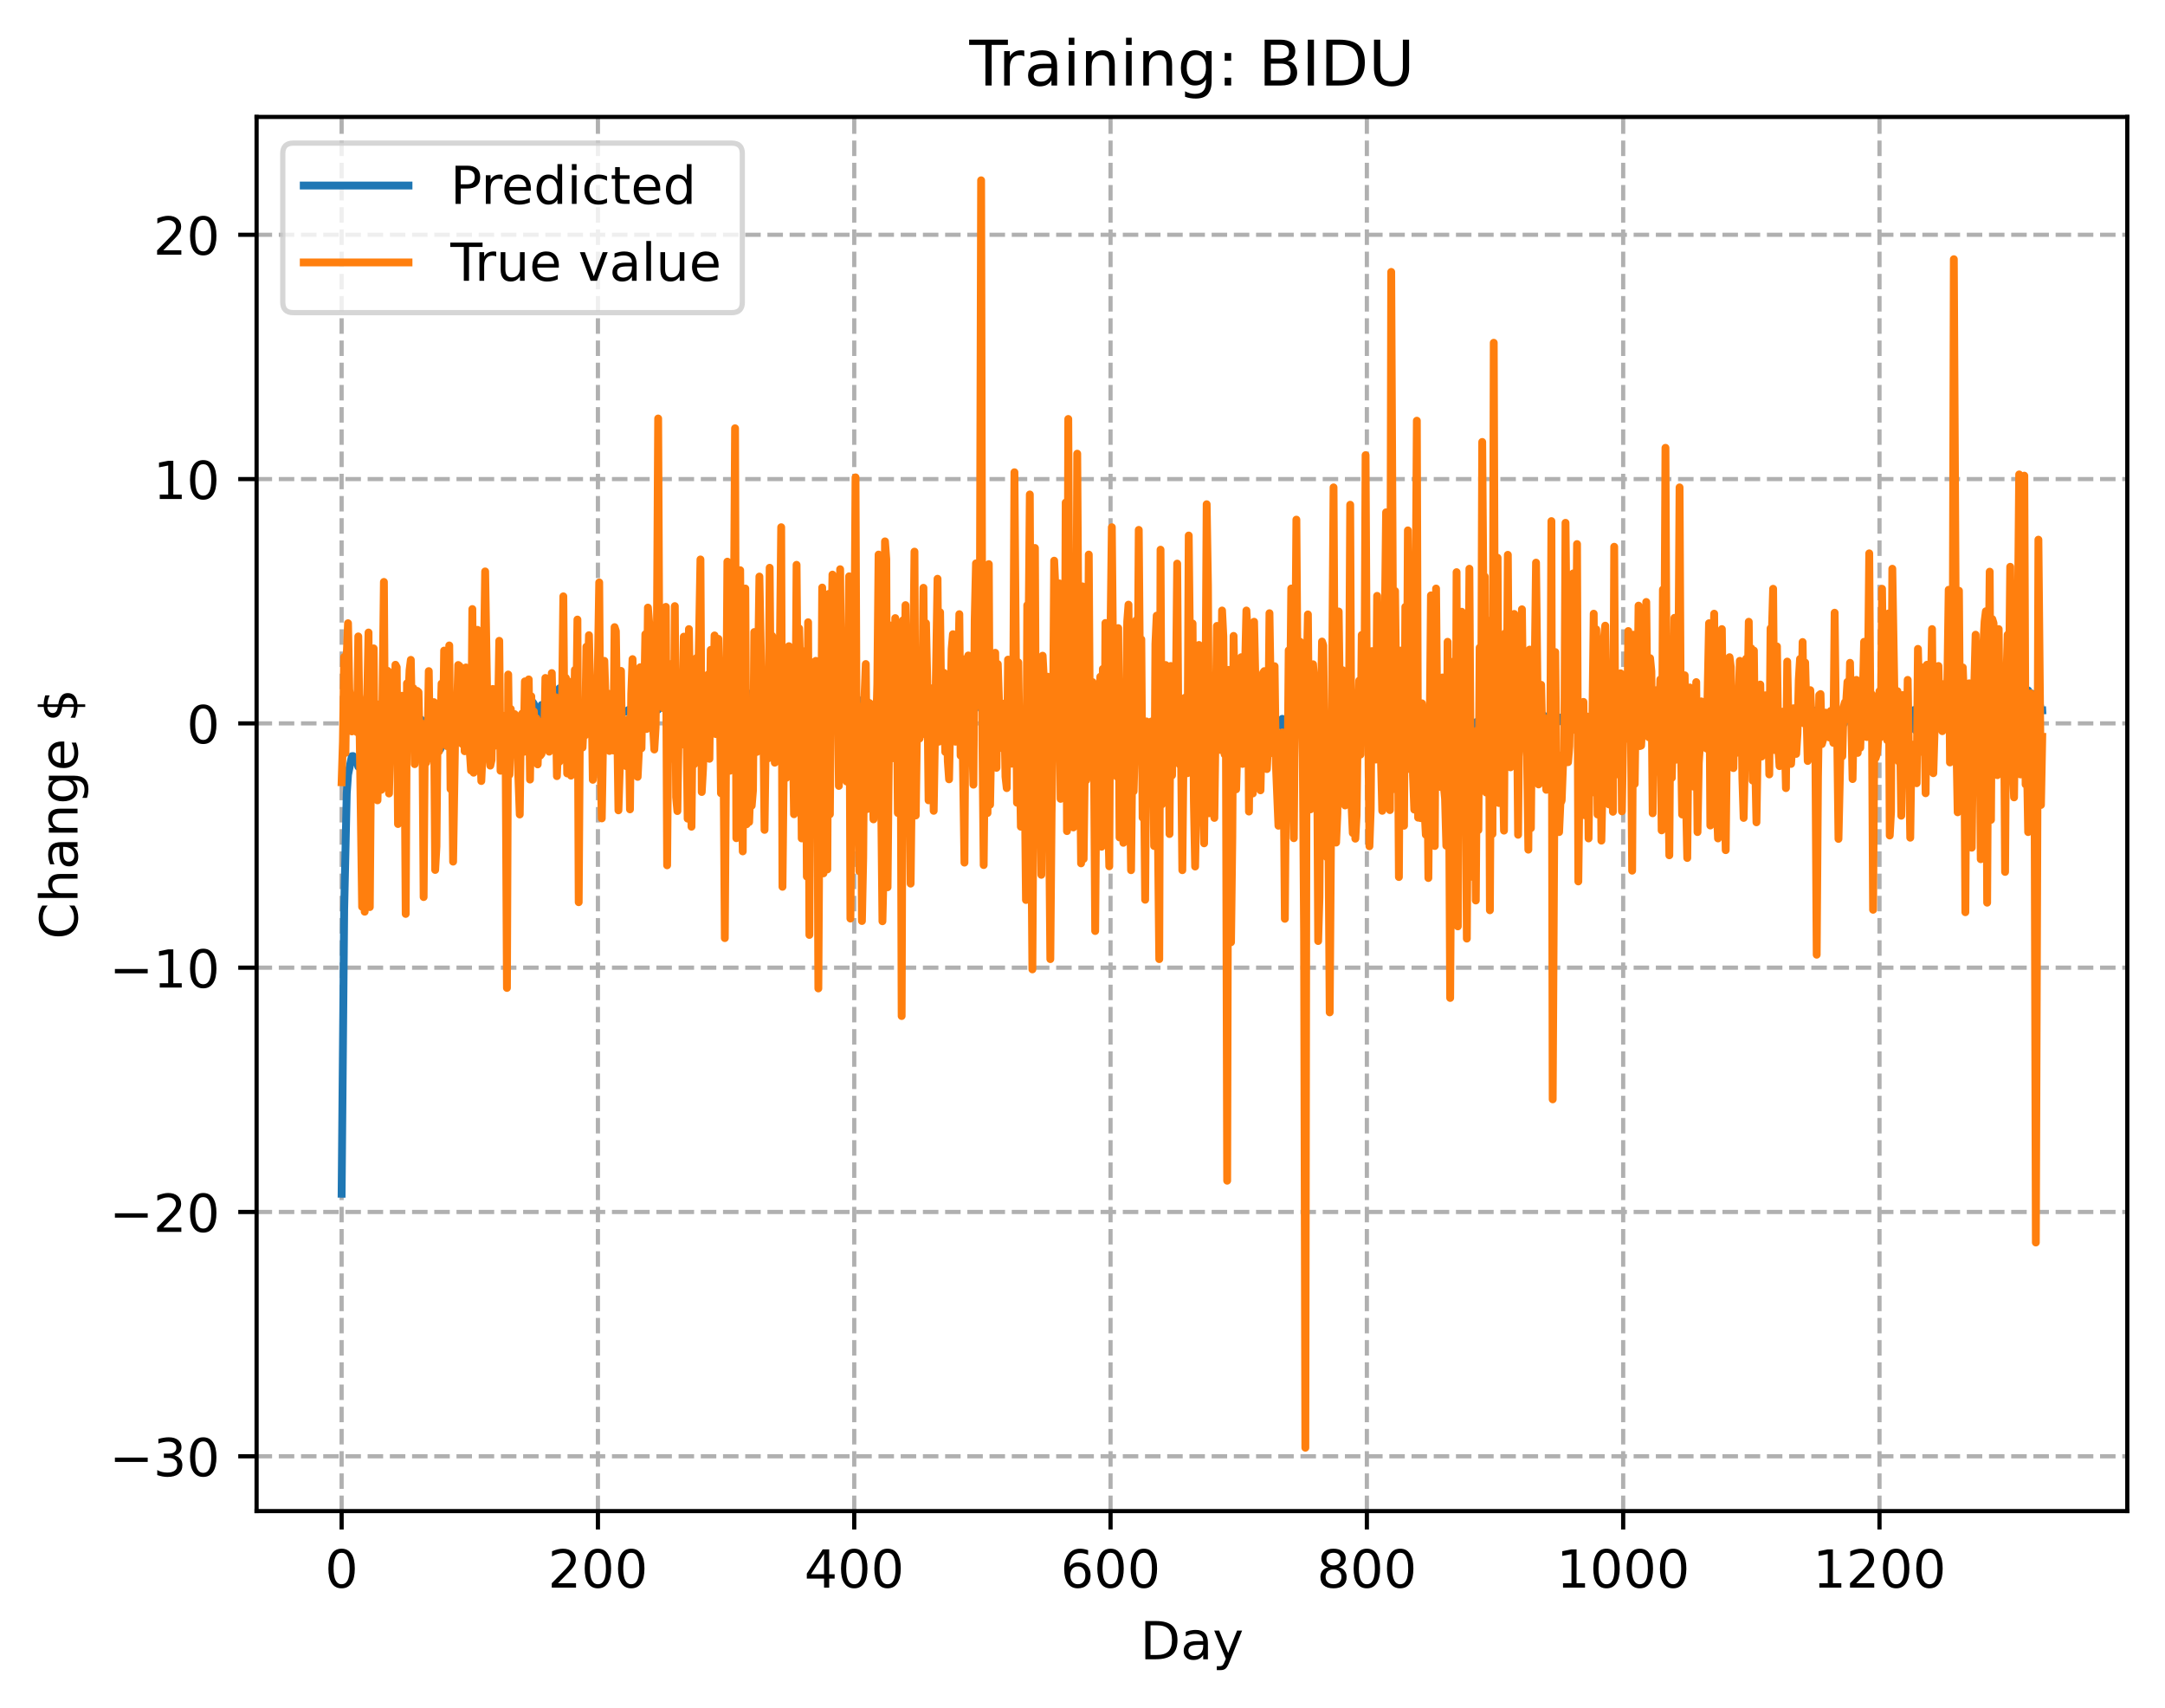 <?xml version="1.0" encoding="utf-8" standalone="no"?>
<!DOCTYPE svg PUBLIC "-//W3C//DTD SVG 1.1//EN"
  "http://www.w3.org/Graphics/SVG/1.1/DTD/svg11.dtd">
<!-- Created with matplotlib (https://matplotlib.org/) -->
<svg height="325.986pt" version="1.1" viewBox="0 0 413.303 325.986" width="413.303pt" xmlns="http://www.w3.org/2000/svg" xmlns:xlink="http://www.w3.org/1999/xlink">
 <defs>
  <style type="text/css">
*{stroke-linecap:butt;stroke-linejoin:round;}
  </style>
 </defs>
 <g id="figure_1">
  <g id="patch_1">
   <path d="M 0 325.986 
L 413.303 325.986 
L 413.303 0 
L 0 0 
z
" style="fill:#ffffff;"/>
  </g>
  <g id="axes_1">
   <g id="patch_2">
    <path d="M 48.983 288.43 
L 406.103 288.43 
L 406.103 22.318 
L 48.983 22.318 
z
" style="fill:#ffffff;"/>
   </g>
   <g id="matplotlib.axis_1">
    <g id="xtick_1">
     <g id="line2d_1">
      <path clip-path="url(#pe487ff3ecc)" d="M 65.216 288.43 
L 65.216 22.318 
" style="fill:none;stroke:#b0b0b0;stroke-dasharray:2.96,1.28;stroke-dashoffset:0;stroke-width:0.8;"/>
     </g>
     <g id="line2d_2">
      <defs>
       <path d="M 0 0 
L 0 3.5 
" id="m9f9287c199" style="stroke:#000000;stroke-width:0.8;"/>
      </defs>
      <g>
       <use style="stroke:#000000;stroke-width:0.8;" x="65.216" xlink:href="#m9f9287c199" y="288.43"/>
      </g>
     </g>
     <g id="text_1">
      <!-- 0 -->
      <defs>
       <path d="M 31.781 66.406 
Q 24.172 66.406 20.328 58.906 
Q 16.5 51.422 16.5 36.375 
Q 16.5 21.391 20.328 13.891 
Q 24.172 6.391 31.781 6.391 
Q 39.453 6.391 43.281 13.891 
Q 47.125 21.391 47.125 36.375 
Q 47.125 51.422 43.281 58.906 
Q 39.453 66.406 31.781 66.406 
z
M 31.781 74.219 
Q 44.047 74.219 50.516 64.516 
Q 56.984 54.828 56.984 36.375 
Q 56.984 17.969 50.516 8.266 
Q 44.047 -1.422 31.781 -1.422 
Q 19.531 -1.422 13.062 8.266 
Q 6.594 17.969 6.594 36.375 
Q 6.594 54.828 13.062 64.516 
Q 19.531 74.219 31.781 74.219 
z
" id="DejaVuSans-48"/>
      </defs>
      <g transform="translate(62.034 303.029)scale(0.1 -0.1)">
       <use xlink:href="#DejaVuSans-48"/>
      </g>
     </g>
    </g>
    <g id="xtick_2">
     <g id="line2d_3">
      <path clip-path="url(#pe487ff3ecc)" d="M 114.146 288.43 
L 114.146 22.318 
" style="fill:none;stroke:#b0b0b0;stroke-dasharray:2.96,1.28;stroke-dashoffset:0;stroke-width:0.8;"/>
     </g>
     <g id="line2d_4">
      <g>
       <use style="stroke:#000000;stroke-width:0.8;" x="114.146" xlink:href="#m9f9287c199" y="288.43"/>
      </g>
     </g>
     <g id="text_2">
      <!-- 200 -->
      <defs>
       <path d="M 19.188 8.297 
L 53.609 8.297 
L 53.609 0 
L 7.328 0 
L 7.328 8.297 
Q 12.938 14.109 22.625 23.891 
Q 32.328 33.688 34.812 36.531 
Q 39.547 41.844 41.422 45.531 
Q 43.312 49.219 43.312 52.781 
Q 43.312 58.594 39.234 62.25 
Q 35.156 65.922 28.609 65.922 
Q 23.969 65.922 18.812 64.312 
Q 13.672 62.703 7.812 59.422 
L 7.812 69.391 
Q 13.766 71.781 18.938 73 
Q 24.125 74.219 28.422 74.219 
Q 39.75 74.219 46.484 68.547 
Q 53.219 62.891 53.219 53.422 
Q 53.219 48.922 51.531 44.891 
Q 49.859 40.875 45.406 35.406 
Q 44.188 33.984 37.641 27.219 
Q 31.109 20.453 19.188 8.297 
z
" id="DejaVuSans-50"/>
      </defs>
      <g transform="translate(104.602 303.029)scale(0.1 -0.1)">
       <use xlink:href="#DejaVuSans-50"/>
       <use x="63.623" xlink:href="#DejaVuSans-48"/>
       <use x="127.246" xlink:href="#DejaVuSans-48"/>
      </g>
     </g>
    </g>
    <g id="xtick_3">
     <g id="line2d_5">
      <path clip-path="url(#pe487ff3ecc)" d="M 163.077 288.43 
L 163.077 22.318 
" style="fill:none;stroke:#b0b0b0;stroke-dasharray:2.96,1.28;stroke-dashoffset:0;stroke-width:0.8;"/>
     </g>
     <g id="line2d_6">
      <g>
       <use style="stroke:#000000;stroke-width:0.8;" x="163.077" xlink:href="#m9f9287c199" y="288.43"/>
      </g>
     </g>
     <g id="text_3">
      <!-- 400 -->
      <defs>
       <path d="M 37.797 64.312 
L 12.891 25.391 
L 37.797 25.391 
z
M 35.203 72.906 
L 47.609 72.906 
L 47.609 25.391 
L 58.016 25.391 
L 58.016 17.188 
L 47.609 17.188 
L 47.609 0 
L 37.797 0 
L 37.797 17.188 
L 4.891 17.188 
L 4.891 26.703 
z
" id="DejaVuSans-52"/>
      </defs>
      <g transform="translate(153.533 303.029)scale(0.1 -0.1)">
       <use xlink:href="#DejaVuSans-52"/>
       <use x="63.623" xlink:href="#DejaVuSans-48"/>
       <use x="127.246" xlink:href="#DejaVuSans-48"/>
      </g>
     </g>
    </g>
    <g id="xtick_4">
     <g id="line2d_7">
      <path clip-path="url(#pe487ff3ecc)" d="M 212.007 288.43 
L 212.007 22.318 
" style="fill:none;stroke:#b0b0b0;stroke-dasharray:2.96,1.28;stroke-dashoffset:0;stroke-width:0.8;"/>
     </g>
     <g id="line2d_8">
      <g>
       <use style="stroke:#000000;stroke-width:0.8;" x="212.007" xlink:href="#m9f9287c199" y="288.43"/>
      </g>
     </g>
     <g id="text_4">
      <!-- 600 -->
      <defs>
       <path d="M 33.016 40.375 
Q 26.375 40.375 22.484 35.828 
Q 18.609 31.297 18.609 23.391 
Q 18.609 15.531 22.484 10.953 
Q 26.375 6.391 33.016 6.391 
Q 39.656 6.391 43.531 10.953 
Q 47.406 15.531 47.406 23.391 
Q 47.406 31.297 43.531 35.828 
Q 39.656 40.375 33.016 40.375 
z
M 52.594 71.297 
L 52.594 62.312 
Q 48.875 64.062 45.094 64.984 
Q 41.312 65.922 37.594 65.922 
Q 27.828 65.922 22.672 59.328 
Q 17.531 52.734 16.797 39.406 
Q 19.672 43.656 24.016 45.922 
Q 28.375 48.188 33.594 48.188 
Q 44.578 48.188 50.953 41.516 
Q 57.328 34.859 57.328 23.391 
Q 57.328 12.156 50.688 5.359 
Q 44.047 -1.422 33.016 -1.422 
Q 20.359 -1.422 13.672 8.266 
Q 6.984 17.969 6.984 36.375 
Q 6.984 53.656 15.188 63.938 
Q 23.391 74.219 37.203 74.219 
Q 40.922 74.219 44.703 73.484 
Q 48.484 72.75 52.594 71.297 
z
" id="DejaVuSans-54"/>
      </defs>
      <g transform="translate(202.464 303.029)scale(0.1 -0.1)">
       <use xlink:href="#DejaVuSans-54"/>
       <use x="63.623" xlink:href="#DejaVuSans-48"/>
       <use x="127.246" xlink:href="#DejaVuSans-48"/>
      </g>
     </g>
    </g>
    <g id="xtick_5">
     <g id="line2d_9">
      <path clip-path="url(#pe487ff3ecc)" d="M 260.938 288.43 
L 260.938 22.318 
" style="fill:none;stroke:#b0b0b0;stroke-dasharray:2.96,1.28;stroke-dashoffset:0;stroke-width:0.8;"/>
     </g>
     <g id="line2d_10">
      <g>
       <use style="stroke:#000000;stroke-width:0.8;" x="260.938" xlink:href="#m9f9287c199" y="288.43"/>
      </g>
     </g>
     <g id="text_5">
      <!-- 800 -->
      <defs>
       <path d="M 31.781 34.625 
Q 24.75 34.625 20.719 30.859 
Q 16.703 27.094 16.703 20.516 
Q 16.703 13.922 20.719 10.156 
Q 24.75 6.391 31.781 6.391 
Q 38.812 6.391 42.859 10.172 
Q 46.922 13.969 46.922 20.516 
Q 46.922 27.094 42.891 30.859 
Q 38.875 34.625 31.781 34.625 
z
M 21.922 38.812 
Q 15.578 40.375 12.031 44.719 
Q 8.5 49.078 8.5 55.328 
Q 8.5 64.062 14.719 69.141 
Q 20.953 74.219 31.781 74.219 
Q 42.672 74.219 48.875 69.141 
Q 55.078 64.062 55.078 55.328 
Q 55.078 49.078 51.531 44.719 
Q 48 40.375 41.703 38.812 
Q 48.828 37.156 52.797 32.312 
Q 56.781 27.484 56.781 20.516 
Q 56.781 9.906 50.312 4.234 
Q 43.844 -1.422 31.781 -1.422 
Q 19.734 -1.422 13.25 4.234 
Q 6.781 9.906 6.781 20.516 
Q 6.781 27.484 10.781 32.312 
Q 14.797 37.156 21.922 38.812 
z
M 18.312 54.391 
Q 18.312 48.734 21.844 45.562 
Q 25.391 42.391 31.781 42.391 
Q 38.141 42.391 41.719 45.562 
Q 45.312 48.734 45.312 54.391 
Q 45.312 60.062 41.719 63.234 
Q 38.141 66.406 31.781 66.406 
Q 25.391 66.406 21.844 63.234 
Q 18.312 60.062 18.312 54.391 
z
" id="DejaVuSans-56"/>
      </defs>
      <g transform="translate(251.394 303.029)scale(0.1 -0.1)">
       <use xlink:href="#DejaVuSans-56"/>
       <use x="63.623" xlink:href="#DejaVuSans-48"/>
       <use x="127.246" xlink:href="#DejaVuSans-48"/>
      </g>
     </g>
    </g>
    <g id="xtick_6">
     <g id="line2d_11">
      <path clip-path="url(#pe487ff3ecc)" d="M 309.869 288.43 
L 309.869 22.318 
" style="fill:none;stroke:#b0b0b0;stroke-dasharray:2.96,1.28;stroke-dashoffset:0;stroke-width:0.8;"/>
     </g>
     <g id="line2d_12">
      <g>
       <use style="stroke:#000000;stroke-width:0.8;" x="309.869" xlink:href="#m9f9287c199" y="288.43"/>
      </g>
     </g>
     <g id="text_6">
      <!-- 1000 -->
      <defs>
       <path d="M 12.406 8.297 
L 28.516 8.297 
L 28.516 63.922 
L 10.984 60.406 
L 10.984 69.391 
L 28.422 72.906 
L 38.281 72.906 
L 38.281 8.297 
L 54.391 8.297 
L 54.391 0 
L 12.406 0 
z
" id="DejaVuSans-49"/>
      </defs>
      <g transform="translate(297.144 303.029)scale(0.1 -0.1)">
       <use xlink:href="#DejaVuSans-49"/>
       <use x="63.623" xlink:href="#DejaVuSans-48"/>
       <use x="127.246" xlink:href="#DejaVuSans-48"/>
       <use x="190.869" xlink:href="#DejaVuSans-48"/>
      </g>
     </g>
    </g>
    <g id="xtick_7">
     <g id="line2d_13">
      <path clip-path="url(#pe487ff3ecc)" d="M 358.799 288.43 
L 358.799 22.318 
" style="fill:none;stroke:#b0b0b0;stroke-dasharray:2.96,1.28;stroke-dashoffset:0;stroke-width:0.8;"/>
     </g>
     <g id="line2d_14">
      <g>
       <use style="stroke:#000000;stroke-width:0.8;" x="358.799" xlink:href="#m9f9287c199" y="288.43"/>
      </g>
     </g>
     <g id="text_7">
      <!-- 1200 -->
      <g transform="translate(346.074 303.029)scale(0.1 -0.1)">
       <use xlink:href="#DejaVuSans-49"/>
       <use x="63.623" xlink:href="#DejaVuSans-50"/>
       <use x="127.246" xlink:href="#DejaVuSans-48"/>
       <use x="190.869" xlink:href="#DejaVuSans-48"/>
      </g>
     </g>
    </g>
    <g id="text_8">
     <!-- Day -->
     <defs>
      <path d="M 19.672 64.797 
L 19.672 8.109 
L 31.594 8.109 
Q 46.688 8.109 53.688 14.938 
Q 60.688 21.781 60.688 36.531 
Q 60.688 51.172 53.688 57.984 
Q 46.688 64.797 31.594 64.797 
z
M 9.812 72.906 
L 30.078 72.906 
Q 51.266 72.906 61.172 64.094 
Q 71.094 55.281 71.094 36.531 
Q 71.094 17.672 61.125 8.828 
Q 51.172 0 30.078 0 
L 9.812 0 
z
" id="DejaVuSans-68"/>
      <path d="M 34.281 27.484 
Q 23.391 27.484 19.188 25 
Q 14.984 22.516 14.984 16.5 
Q 14.984 11.719 18.141 8.906 
Q 21.297 6.109 26.703 6.109 
Q 34.188 6.109 38.703 11.406 
Q 43.219 16.703 43.219 25.484 
L 43.219 27.484 
z
M 52.203 31.203 
L 52.203 0 
L 43.219 0 
L 43.219 8.297 
Q 40.141 3.328 35.547 0.953 
Q 30.953 -1.422 24.312 -1.422 
Q 15.922 -1.422 10.953 3.297 
Q 6 8.016 6 15.922 
Q 6 25.141 12.172 29.828 
Q 18.359 34.516 30.609 34.516 
L 43.219 34.516 
L 43.219 35.406 
Q 43.219 41.609 39.141 45 
Q 35.062 48.391 27.688 48.391 
Q 23 48.391 18.547 47.266 
Q 14.109 46.141 10.016 43.891 
L 10.016 52.203 
Q 14.938 54.109 19.578 55.047 
Q 24.219 56 28.609 56 
Q 40.484 56 46.344 49.844 
Q 52.203 43.703 52.203 31.203 
z
" id="DejaVuSans-97"/>
      <path d="M 32.172 -5.078 
Q 28.375 -14.844 24.75 -17.812 
Q 21.141 -20.797 15.094 -20.797 
L 7.906 -20.797 
L 7.906 -13.281 
L 13.188 -13.281 
Q 16.891 -13.281 18.938 -11.516 
Q 21 -9.766 23.484 -3.219 
L 25.094 0.875 
L 2.984 54.688 
L 12.5 54.688 
L 29.594 11.922 
L 46.688 54.688 
L 56.203 54.688 
z
" id="DejaVuSans-121"/>
     </defs>
     <g transform="translate(217.669 316.707)scale(0.1 -0.1)">
      <use xlink:href="#DejaVuSans-68"/>
      <use x="77.002" xlink:href="#DejaVuSans-97"/>
      <use x="138.281" xlink:href="#DejaVuSans-121"/>
     </g>
    </g>
   </g>
   <g id="matplotlib.axis_2">
    <g id="ytick_1">
     <g id="line2d_15">
      <path clip-path="url(#pe487ff3ecc)" d="M 48.983 277.966 
L 406.103 277.966 
" style="fill:none;stroke:#b0b0b0;stroke-dasharray:2.96,1.28;stroke-dashoffset:0;stroke-width:0.8;"/>
     </g>
     <g id="line2d_16">
      <defs>
       <path d="M 0 0 
L -3.5 0 
" id="m766eac82ee" style="stroke:#000000;stroke-width:0.8;"/>
      </defs>
      <g>
       <use style="stroke:#000000;stroke-width:0.8;" x="48.983" xlink:href="#m766eac82ee" y="277.966"/>
      </g>
     </g>
     <g id="text_9">
      <!-- −30 -->
      <defs>
       <path d="M 10.594 35.5 
L 73.188 35.5 
L 73.188 27.203 
L 10.594 27.203 
z
" id="DejaVuSans-8722"/>
       <path d="M 40.578 39.312 
Q 47.656 37.797 51.625 33 
Q 55.609 28.219 55.609 21.188 
Q 55.609 10.406 48.188 4.484 
Q 40.766 -1.422 27.094 -1.422 
Q 22.516 -1.422 17.656 -0.516 
Q 12.797 0.391 7.625 2.203 
L 7.625 11.719 
Q 11.719 9.328 16.594 8.109 
Q 21.484 6.891 26.812 6.891 
Q 36.078 6.891 40.938 10.547 
Q 45.797 14.203 45.797 21.188 
Q 45.797 27.641 41.281 31.266 
Q 36.766 34.906 28.719 34.906 
L 20.219 34.906 
L 20.219 43.016 
L 29.109 43.016 
Q 36.375 43.016 40.234 45.922 
Q 44.094 48.828 44.094 54.297 
Q 44.094 59.906 40.109 62.906 
Q 36.141 65.922 28.719 65.922 
Q 24.656 65.922 20.016 65.031 
Q 15.375 64.156 9.812 62.312 
L 9.812 71.094 
Q 15.438 72.656 20.344 73.438 
Q 25.25 74.219 29.594 74.219 
Q 40.828 74.219 47.359 69.109 
Q 53.906 64.016 53.906 55.328 
Q 53.906 49.266 50.438 45.094 
Q 46.969 40.922 40.578 39.312 
z
" id="DejaVuSans-51"/>
      </defs>
      <g transform="translate(20.878 281.765)scale(0.1 -0.1)">
       <use xlink:href="#DejaVuSans-8722"/>
       <use x="83.789" xlink:href="#DejaVuSans-51"/>
       <use x="147.412" xlink:href="#DejaVuSans-48"/>
      </g>
     </g>
    </g>
    <g id="ytick_2">
     <g id="line2d_17">
      <path clip-path="url(#pe487ff3ecc)" d="M 48.983 231.336 
L 406.103 231.336 
" style="fill:none;stroke:#b0b0b0;stroke-dasharray:2.96,1.28;stroke-dashoffset:0;stroke-width:0.8;"/>
     </g>
     <g id="line2d_18">
      <g>
       <use style="stroke:#000000;stroke-width:0.8;" x="48.983" xlink:href="#m766eac82ee" y="231.336"/>
      </g>
     </g>
     <g id="text_10">
      <!-- −20 -->
      <g transform="translate(20.878 235.135)scale(0.1 -0.1)">
       <use xlink:href="#DejaVuSans-8722"/>
       <use x="83.789" xlink:href="#DejaVuSans-50"/>
       <use x="147.412" xlink:href="#DejaVuSans-48"/>
      </g>
     </g>
    </g>
    <g id="ytick_3">
     <g id="line2d_19">
      <path clip-path="url(#pe487ff3ecc)" d="M 48.983 184.705 
L 406.103 184.705 
" style="fill:none;stroke:#b0b0b0;stroke-dasharray:2.96,1.28;stroke-dashoffset:0;stroke-width:0.8;"/>
     </g>
     <g id="line2d_20">
      <g>
       <use style="stroke:#000000;stroke-width:0.8;" x="48.983" xlink:href="#m766eac82ee" y="184.705"/>
      </g>
     </g>
     <g id="text_11">
      <!-- −10 -->
      <g transform="translate(20.878 188.504)scale(0.1 -0.1)">
       <use xlink:href="#DejaVuSans-8722"/>
       <use x="83.789" xlink:href="#DejaVuSans-49"/>
       <use x="147.412" xlink:href="#DejaVuSans-48"/>
      </g>
     </g>
    </g>
    <g id="ytick_4">
     <g id="line2d_21">
      <path clip-path="url(#pe487ff3ecc)" d="M 48.983 138.074 
L 406.103 138.074 
" style="fill:none;stroke:#b0b0b0;stroke-dasharray:2.96,1.28;stroke-dashoffset:0;stroke-width:0.8;"/>
     </g>
     <g id="line2d_22">
      <g>
       <use style="stroke:#000000;stroke-width:0.8;" x="48.983" xlink:href="#m766eac82ee" y="138.074"/>
      </g>
     </g>
     <g id="text_12">
      <!-- 0 -->
      <g transform="translate(35.62 141.873)scale(0.1 -0.1)">
       <use xlink:href="#DejaVuSans-48"/>
      </g>
     </g>
    </g>
    <g id="ytick_5">
     <g id="line2d_23">
      <path clip-path="url(#pe487ff3ecc)" d="M 48.983 91.443 
L 406.103 91.443 
" style="fill:none;stroke:#b0b0b0;stroke-dasharray:2.96,1.28;stroke-dashoffset:0;stroke-width:0.8;"/>
     </g>
     <g id="line2d_24">
      <g>
       <use style="stroke:#000000;stroke-width:0.8;" x="48.983" xlink:href="#m766eac82ee" y="91.443"/>
      </g>
     </g>
     <g id="text_13">
      <!-- 10 -->
      <g transform="translate(29.258 95.243)scale(0.1 -0.1)">
       <use xlink:href="#DejaVuSans-49"/>
       <use x="63.623" xlink:href="#DejaVuSans-48"/>
      </g>
     </g>
    </g>
    <g id="ytick_6">
     <g id="line2d_25">
      <path clip-path="url(#pe487ff3ecc)" d="M 48.983 44.813 
L 406.103 44.813 
" style="fill:none;stroke:#b0b0b0;stroke-dasharray:2.96,1.28;stroke-dashoffset:0;stroke-width:0.8;"/>
     </g>
     <g id="line2d_26">
      <g>
       <use style="stroke:#000000;stroke-width:0.8;" x="48.983" xlink:href="#m766eac82ee" y="44.813"/>
      </g>
     </g>
     <g id="text_14">
      <!-- 20 -->
      <g transform="translate(29.258 48.612)scale(0.1 -0.1)">
       <use xlink:href="#DejaVuSans-50"/>
       <use x="63.623" xlink:href="#DejaVuSans-48"/>
      </g>
     </g>
    </g>
    <g id="text_15">
     <!-- Change $ -->
     <defs>
      <path d="M 64.406 67.281 
L 64.406 56.891 
Q 59.422 61.531 53.781 63.812 
Q 48.141 66.109 41.797 66.109 
Q 29.297 66.109 22.656 58.469 
Q 16.016 50.828 16.016 36.375 
Q 16.016 21.969 22.656 14.328 
Q 29.297 6.688 41.797 6.688 
Q 48.141 6.688 53.781 8.984 
Q 59.422 11.281 64.406 15.922 
L 64.406 5.609 
Q 59.234 2.094 53.438 0.328 
Q 47.656 -1.422 41.219 -1.422 
Q 24.656 -1.422 15.125 8.703 
Q 5.609 18.844 5.609 36.375 
Q 5.609 53.953 15.125 64.078 
Q 24.656 74.219 41.219 74.219 
Q 47.75 74.219 53.531 72.484 
Q 59.328 70.75 64.406 67.281 
z
" id="DejaVuSans-67"/>
      <path d="M 54.891 33.016 
L 54.891 0 
L 45.906 0 
L 45.906 32.719 
Q 45.906 40.484 42.875 44.328 
Q 39.844 48.188 33.797 48.188 
Q 26.516 48.188 22.312 43.547 
Q 18.109 38.922 18.109 30.906 
L 18.109 0 
L 9.078 0 
L 9.078 75.984 
L 18.109 75.984 
L 18.109 46.188 
Q 21.344 51.125 25.703 53.562 
Q 30.078 56 35.797 56 
Q 45.219 56 50.047 50.172 
Q 54.891 44.344 54.891 33.016 
z
" id="DejaVuSans-104"/>
      <path d="M 54.891 33.016 
L 54.891 0 
L 45.906 0 
L 45.906 32.719 
Q 45.906 40.484 42.875 44.328 
Q 39.844 48.188 33.797 48.188 
Q 26.516 48.188 22.312 43.547 
Q 18.109 38.922 18.109 30.906 
L 18.109 0 
L 9.078 0 
L 9.078 54.688 
L 18.109 54.688 
L 18.109 46.188 
Q 21.344 51.125 25.703 53.562 
Q 30.078 56 35.797 56 
Q 45.219 56 50.047 50.172 
Q 54.891 44.344 54.891 33.016 
z
" id="DejaVuSans-110"/>
      <path d="M 45.406 27.984 
Q 45.406 37.75 41.375 43.109 
Q 37.359 48.484 30.078 48.484 
Q 22.859 48.484 18.828 43.109 
Q 14.797 37.75 14.797 27.984 
Q 14.797 18.266 18.828 12.891 
Q 22.859 7.516 30.078 7.516 
Q 37.359 7.516 41.375 12.891 
Q 45.406 18.266 45.406 27.984 
z
M 54.391 6.781 
Q 54.391 -7.172 48.188 -13.984 
Q 42 -20.797 29.203 -20.797 
Q 24.469 -20.797 20.266 -20.094 
Q 16.062 -19.391 12.109 -17.922 
L 12.109 -9.188 
Q 16.062 -11.328 19.922 -12.344 
Q 23.781 -13.375 27.781 -13.375 
Q 36.625 -13.375 41.016 -8.766 
Q 45.406 -4.156 45.406 5.172 
L 45.406 9.625 
Q 42.625 4.781 38.281 2.391 
Q 33.938 0 27.875 0 
Q 17.828 0 11.672 7.656 
Q 5.516 15.328 5.516 27.984 
Q 5.516 40.672 11.672 48.328 
Q 17.828 56 27.875 56 
Q 33.938 56 38.281 53.609 
Q 42.625 51.219 45.406 46.391 
L 45.406 54.688 
L 54.391 54.688 
z
" id="DejaVuSans-103"/>
      <path d="M 56.203 29.594 
L 56.203 25.203 
L 14.891 25.203 
Q 15.484 15.922 20.484 11.062 
Q 25.484 6.203 34.422 6.203 
Q 39.594 6.203 44.453 7.469 
Q 49.312 8.734 54.109 11.281 
L 54.109 2.781 
Q 49.266 0.734 44.188 -0.344 
Q 39.109 -1.422 33.891 -1.422 
Q 20.797 -1.422 13.156 6.188 
Q 5.516 13.812 5.516 26.812 
Q 5.516 40.234 12.766 48.109 
Q 20.016 56 32.328 56 
Q 43.359 56 49.781 48.891 
Q 56.203 41.797 56.203 29.594 
z
M 47.219 32.234 
Q 47.125 39.594 43.094 43.984 
Q 39.062 48.391 32.422 48.391 
Q 24.906 48.391 20.391 44.141 
Q 15.875 39.891 15.188 32.172 
z
" id="DejaVuSans-101"/>
      <path id="DejaVuSans-32"/>
      <path d="M 33.797 -14.703 
L 28.906 -14.703 
L 28.859 0 
Q 23.734 0.094 18.609 1.188 
Q 13.484 2.297 8.297 4.5 
L 8.297 13.281 
Q 13.281 10.156 18.375 8.562 
Q 23.484 6.984 28.906 6.938 
L 28.906 29.203 
Q 18.109 30.953 13.203 35.156 
Q 8.297 39.359 8.297 46.688 
Q 8.297 54.641 13.625 59.219 
Q 18.953 63.812 28.906 64.5 
L 28.906 75.984 
L 33.797 75.984 
L 33.797 64.656 
Q 38.328 64.453 42.578 63.688 
Q 46.828 62.938 50.875 61.625 
L 50.875 53.078 
Q 46.828 55.125 42.547 56.25 
Q 38.281 57.375 33.797 57.562 
L 33.797 36.719 
Q 44.875 35.016 50.094 30.609 
Q 55.328 26.219 55.328 18.609 
Q 55.328 10.359 49.781 5.594 
Q 44.234 0.828 33.797 0.094 
z
M 28.906 37.594 
L 28.906 57.625 
Q 23.25 56.984 20.266 54.391 
Q 17.281 51.812 17.281 47.516 
Q 17.281 43.312 20.031 40.969 
Q 22.797 38.625 28.906 37.594 
z
M 33.797 28.219 
L 33.797 7.078 
Q 39.984 7.906 43.141 10.594 
Q 46.297 13.281 46.297 17.672 
Q 46.297 21.969 43.281 24.5 
Q 40.281 27.047 33.797 28.219 
z
" id="DejaVuSans-36"/>
     </defs>
     <g transform="translate(14.798 179.288)rotate(-90)scale(0.1 -0.1)">
      <use xlink:href="#DejaVuSans-67"/>
      <use x="69.824" xlink:href="#DejaVuSans-104"/>
      <use x="133.203" xlink:href="#DejaVuSans-97"/>
      <use x="194.482" xlink:href="#DejaVuSans-110"/>
      <use x="257.861" xlink:href="#DejaVuSans-103"/>
      <use x="321.338" xlink:href="#DejaVuSans-101"/>
      <use x="382.861" xlink:href="#DejaVuSans-32"/>
      <use x="414.648" xlink:href="#DejaVuSans-36"/>
     </g>
    </g>
   </g>
   <g id="line2d_27">
    <path clip-path="url(#pe487ff3ecc)" d="M 65.216 227.852 
L 65.705 173.523 
L 66.194 151.43 
L 66.439 147.887 
L 67.173 144.339 
L 67.417 144.317 
L 67.662 144.648 
L 67.907 145.22 
L 68.151 145.362 
L 68.396 146.345 
L 68.641 145.303 
L 68.885 144.803 
L 69.13 144.566 
L 69.375 145.353 
L 69.619 145.733 
L 69.864 147.531 
L 70.109 147.255 
L 70.353 147.761 
L 70.598 147.278 
L 70.843 147.928 
L 71.087 147.153 
L 71.332 147.699 
L 71.821 147.263 
L 72.066 144.232 
L 72.31 143.088 
L 72.555 140.852 
L 72.8 140.321 
L 73.044 140.292 
L 73.289 139.684 
L 73.534 139.385 
L 73.778 139.267 
L 74.023 138.563 
L 74.268 138.707 
L 74.512 139.495 
L 74.757 139.342 
L 75.246 139.525 
L 75.736 140.496 
L 75.98 139.676 
L 76.225 139.797 
L 76.47 139.474 
L 76.714 139.92 
L 77.204 138.901 
L 77.937 138.713 
L 78.182 140.487 
L 78.671 137.792 
L 78.916 137.855 
L 79.161 137.018 
L 79.405 138.433 
L 79.65 137.142 
L 79.895 137.476 
L 80.139 137.622 
L 80.384 137.346 
L 80.629 138.235 
L 80.873 138.554 
L 81.118 139.642 
L 81.363 140.122 
L 81.607 141.708 
L 82.341 142.036 
L 82.586 141.607 
L 82.831 141.744 
L 83.075 141.64 
L 83.32 142.42 
L 83.565 141.887 
L 83.809 141.817 
L 84.054 142.988 
L 84.298 141.196 
L 84.543 141.353 
L 84.788 141.211 
L 85.032 137.9 
L 85.277 138.673 
L 85.522 138.043 
L 86.011 135.712 
L 86.745 133.866 
L 86.99 135.11 
L 87.234 135.484 
L 87.479 136.525 
L 87.724 135.388 
L 87.968 133.303 
L 88.213 133.095 
L 88.702 131.891 
L 89.192 132.793 
L 89.436 134.071 
L 89.925 135.321 
L 90.17 136.141 
L 90.415 134.349 
L 90.659 136.997 
L 90.904 137.411 
L 91.149 138.414 
L 91.393 136.038 
L 91.638 135.955 
L 91.883 136.002 
L 92.127 135.761 
L 92.372 136.368 
L 92.617 136.434 
L 92.861 134.727 
L 93.106 134.633 
L 93.351 133.571 
L 93.595 134.35 
L 93.84 134.271 
L 94.085 137.533 
L 94.329 136.906 
L 94.574 138.063 
L 94.819 140.081 
L 95.063 139.642 
L 95.308 138.682 
L 95.553 138.881 
L 95.797 138.363 
L 96.042 136.674 
L 96.286 138.035 
L 96.776 136.635 
L 97.02 139.373 
L 97.265 140.155 
L 97.51 139.643 
L 97.754 139.63 
L 97.999 139.977 
L 98.244 139.891 
L 98.733 138.753 
L 98.978 139.316 
L 99.222 139.367 
L 99.467 138.697 
L 99.956 139.558 
L 100.69 135.847 
L 101.18 134.119 
L 101.424 134.967 
L 101.669 134.002 
L 101.913 134.334 
L 102.158 135.23 
L 102.403 135.236 
L 103.137 136.757 
L 103.381 134.564 
L 103.626 136.523 
L 103.871 136.974 
L 104.115 136.004 
L 104.36 133.678 
L 104.605 135.125 
L 104.849 134.234 
L 105.339 136.075 
L 105.583 135.452 
L 105.828 135.324 
L 106.073 135.514 
L 106.317 136.16 
L 106.562 135.255 
L 106.807 131.379 
L 107.051 135.165 
L 107.785 138.705 
L 108.03 133.962 
L 108.274 137.488 
L 108.519 138.514 
L 108.764 138.269 
L 109.253 139.296 
L 109.742 137.606 
L 109.987 138.109 
L 110.476 137.132 
L 110.721 137.267 
L 110.966 137.069 
L 111.21 137.337 
L 111.455 136.223 
L 111.7 136.78 
L 111.944 135.935 
L 112.189 136.29 
L 112.434 135.724 
L 112.923 136.108 
L 113.168 135.698 
L 113.412 136.342 
L 113.901 136.542 
L 114.146 136.079 
L 114.391 136.859 
L 114.635 136.361 
L 114.88 136.568 
L 115.125 135.527 
L 115.369 135.749 
L 115.614 135.792 
L 115.859 136.07 
L 116.103 135.637 
L 116.348 134.312 
L 116.837 135.993 
L 117.082 134.752 
L 117.327 134.911 
L 117.571 129.775 
L 117.816 132.955 
L 118.061 133.543 
L 118.305 135.262 
L 118.55 136.074 
L 118.795 135.53 
L 119.039 135.88 
L 119.284 135.889 
L 120.018 135.489 
L 120.507 135.581 
L 120.996 135.138 
L 121.241 136.884 
L 121.486 136.136 
L 121.73 135.974 
L 122.22 136.43 
L 122.709 135.74 
L 122.954 135.692 
L 123.198 135.8 
L 123.443 135.236 
L 123.688 135.567 
L 123.932 134.604 
L 124.177 134.642 
L 124.422 135.389 
L 124.666 135.531 
L 124.911 135.251 
L 125.156 135.183 
L 125.4 135.432 
L 125.645 135.436 
L 125.889 134.689 
L 126.134 134.474 
L 126.379 134.651 
L 126.623 133.777 
L 126.868 133.992 
L 127.113 132.7 
L 127.602 132.452 
L 127.847 132.605 
L 128.336 131.047 
L 128.825 131.603 
L 129.07 131.006 
L 129.559 133.654 
L 130.049 132.943 
L 130.293 133.158 
L 130.538 132.768 
L 130.783 132.627 
L 131.027 133.383 
L 131.272 132.782 
L 131.517 133.408 
L 131.761 132.817 
L 132.006 133.216 
L 132.25 132.975 
L 132.74 133.146 
L 132.984 132.202 
L 133.229 132.519 
L 133.474 133.277 
L 133.963 131.303 
L 134.208 132.335 
L 134.697 131.898 
L 134.942 132.921 
L 135.186 131.533 
L 135.431 132.167 
L 135.676 132.186 
L 135.92 131.583 
L 136.165 132.352 
L 136.41 131.903 
L 136.654 132.003 
L 136.899 132.515 
L 137.144 132.691 
L 137.388 131.55 
L 137.877 132.578 
L 138.122 131.401 
L 138.367 132.984 
L 138.856 132.232 
L 139.101 132.549 
L 139.345 132.168 
L 139.59 132.412 
L 139.835 131.396 
L 140.079 131.512 
L 140.324 131.873 
L 140.569 131.02 
L 140.813 131.378 
L 141.058 132.279 
L 141.303 131.82 
L 141.547 131.629 
L 142.037 132.346 
L 142.281 131.914 
L 142.526 132.142 
L 142.771 133.076 
L 143.015 132.773 
L 143.26 132.844 
L 143.505 132.581 
L 143.749 132.594 
L 144.238 133.83 
L 144.483 133.452 
L 144.972 132.437 
L 145.217 133.335 
L 145.706 132.603 
L 145.951 132.425 
L 146.196 132.786 
L 146.44 132.719 
L 146.685 133.716 
L 147.419 132.01 
L 147.664 131.913 
L 147.908 132.534 
L 148.153 132.188 
L 148.398 130.683 
L 148.887 132.114 
L 149.132 131.243 
L 149.376 131.361 
L 149.621 131.722 
L 149.865 130.788 
L 150.11 132.611 
L 150.599 131.291 
L 150.844 132.242 
L 151.089 132.184 
L 151.333 131.858 
L 151.578 132.893 
L 151.823 133.418 
L 152.067 134.432 
L 152.312 132.887 
L 152.557 133.317 
L 152.801 133.079 
L 153.046 133.522 
L 153.291 133.358 
L 153.535 132.427 
L 154.025 132.859 
L 154.269 132.407 
L 154.514 131.412 
L 154.759 133.288 
L 155.003 132.11 
L 155.493 134.09 
L 155.737 134.385 
L 155.982 133.873 
L 156.226 134.023 
L 156.471 134.625 
L 156.716 134.118 
L 156.96 135.43 
L 157.205 134.549 
L 157.45 135.335 
L 157.694 133.884 
L 157.939 134.41 
L 158.184 134.509 
L 158.673 135.791 
L 158.918 134.359 
L 159.162 134.187 
L 159.407 134.556 
L 159.652 133.871 
L 160.141 134.539 
L 160.386 134.336 
L 160.63 133.958 
L 160.875 134.512 
L 161.12 133.064 
L 161.364 132.562 
L 161.609 131.57 
L 161.853 133.027 
L 162.343 133.762 
L 162.587 134.695 
L 163.077 133.712 
L 163.566 133.582 
L 163.811 133.557 
L 164.3 134.593 
L 164.545 134.109 
L 164.789 134.563 
L 165.034 134.738 
L 165.279 134.081 
L 165.523 133.928 
L 166.013 135.222 
L 166.257 135.796 
L 166.502 136.041 
L 166.747 135.321 
L 166.991 135.392 
L 167.236 135.3 
L 167.48 136.074 
L 167.725 136.076 
L 167.97 135.399 
L 168.214 135.78 
L 168.459 135.946 
L 168.948 137.529 
L 169.193 136.543 
L 169.438 136.355 
L 169.682 136.772 
L 169.927 136.109 
L 170.172 136.143 
L 170.416 136.357 
L 170.661 135.978 
L 171.15 136.894 
L 171.395 136.367 
L 171.884 135.82 
L 172.129 137.082 
L 172.374 136.803 
L 172.618 136.695 
L 172.863 137.534 
L 173.108 136.462 
L 173.352 135.918 
L 174.086 137.832 
L 174.331 137.192 
L 175.065 137.276 
L 175.309 136.898 
L 175.554 137.472 
L 175.799 138.366 
L 176.288 135.772 
L 176.533 136.694 
L 176.777 136.751 
L 177.022 136.007 
L 177.267 136.486 
L 177.511 137.683 
L 177.756 136.478 
L 178.001 137.344 
L 178.49 135.143 
L 178.735 137.431 
L 178.979 137.195 
L 179.224 136.33 
L 179.468 136.256 
L 179.713 136.672 
L 179.958 136.729 
L 180.202 135.678 
L 180.447 135.901 
L 180.692 135.02 
L 180.936 136 
L 181.181 134.833 
L 181.426 134.829 
L 181.67 135.507 
L 181.915 134.329 
L 182.16 134.012 
L 182.404 134.93 
L 182.894 133.534 
L 183.138 133.82 
L 183.383 134.816 
L 183.628 134.321 
L 183.872 134.762 
L 184.117 134.832 
L 184.362 134.553 
L 184.606 134.627 
L 184.851 136.044 
L 185.096 134.995 
L 185.585 135.45 
L 185.829 134.42 
L 186.074 135.356 
L 186.319 134.296 
L 186.563 133.955 
L 186.808 134.134 
L 187.053 134.92 
L 187.542 133.075 
L 187.787 133.963 
L 188.031 134.215 
L 188.276 133.854 
L 188.521 134.525 
L 189.01 134.433 
L 189.255 135.049 
L 189.744 134.877 
L 189.989 135.603 
L 190.233 134.933 
L 190.478 135.6 
L 190.723 135.279 
L 190.967 135.643 
L 191.212 135.502 
L 191.456 134.737 
L 191.701 136.337 
L 191.946 135.694 
L 192.19 136.043 
L 192.68 135.504 
L 192.924 136.399 
L 193.169 136.334 
L 193.414 136.92 
L 193.658 136.615 
L 193.903 135.752 
L 194.148 135.997 
L 194.637 136.958 
L 194.882 137.442 
L 195.371 136.398 
L 195.86 136.79 
L 196.105 137.803 
L 196.35 136.679 
L 196.594 136.821 
L 196.839 135.408 
L 197.328 137.09 
L 197.573 136.161 
L 197.817 135.836 
L 198.062 136.971 
L 198.307 136.57 
L 198.551 137.655 
L 198.796 136.591 
L 199.041 131.648 
L 199.285 137.125 
L 199.53 138.474 
L 199.775 138.887 
L 200.019 140.021 
L 200.264 139.375 
L 200.509 140.465 
L 200.753 140.462 
L 200.998 138.741 
L 201.243 139.756 
L 201.487 138.873 
L 201.732 138.465 
L 201.977 138.665 
L 202.221 138.519 
L 202.466 138.964 
L 202.955 138.237 
L 203.2 138.258 
L 203.444 138.847 
L 203.689 137.5 
L 203.934 138.578 
L 204.178 136.708 
L 204.423 138.131 
L 204.668 137.898 
L 204.912 137.366 
L 205.157 138.251 
L 205.402 137.935 
L 205.646 138.354 
L 205.891 137.717 
L 206.136 137.634 
L 206.625 138.453 
L 206.87 136.444 
L 207.114 138.851 
L 207.359 137.119 
L 207.604 137.076 
L 207.848 137.413 
L 208.093 136.368 
L 208.338 137.968 
L 208.582 136.341 
L 208.827 136.224 
L 209.072 137.081 
L 209.316 136.859 
L 209.805 137.565 
L 210.295 137.297 
L 210.539 137.819 
L 210.784 137.196 
L 211.029 137.408 
L 211.273 136.65 
L 211.518 138.265 
L 211.763 136.956 
L 212.007 138.712 
L 212.252 137.268 
L 212.497 136.873 
L 212.741 137.1 
L 213.231 138.614 
L 213.72 137.424 
L 213.965 138.75 
L 214.209 138.25 
L 214.454 139.155 
L 214.699 138.828 
L 215.188 137.287 
L 215.432 138.597 
L 215.677 138.037 
L 215.922 138.427 
L 216.166 138.168 
L 216.411 138.317 
L 216.656 138.748 
L 216.9 137.331 
L 217.145 138.656 
L 217.39 138.995 
L 217.634 138.044 
L 217.879 138.865 
L 218.124 138.712 
L 218.368 139.559 
L 218.613 138.944 
L 218.858 139.898 
L 219.102 139.345 
L 219.347 139.084 
L 219.592 139.482 
L 219.836 138.869 
L 220.081 139.281 
L 220.326 138.318 
L 220.57 138.122 
L 220.815 139.63 
L 221.06 139.059 
L 221.304 139.45 
L 221.549 139.027 
L 221.793 137.861 
L 222.038 139.46 
L 222.283 138.971 
L 222.527 138.108 
L 222.772 138.267 
L 223.017 138.074 
L 223.261 139.09 
L 223.751 137.832 
L 223.995 138.73 
L 224.729 137.379 
L 224.974 138.318 
L 225.219 137.663 
L 225.463 138.043 
L 225.708 139.048 
L 225.953 138.969 
L 226.442 137.814 
L 226.687 138.388 
L 226.931 138.261 
L 227.176 137.297 
L 227.42 137.39 
L 227.665 137 
L 227.91 137.136 
L 228.154 136.442 
L 228.399 136.915 
L 228.644 137.141 
L 228.888 136.636 
L 229.133 137.492 
L 229.378 136.692 
L 229.867 137.881 
L 230.112 138.19 
L 230.601 136.548 
L 230.846 137.667 
L 231.09 138.061 
L 231.335 137.931 
L 231.58 138.03 
L 231.824 138.266 
L 232.314 137.832 
L 232.803 136.452 
L 233.048 136.53 
L 233.292 137.693 
L 233.781 136.244 
L 234.026 136.23 
L 234.271 135.907 
L 234.515 137.694 
L 234.76 136.523 
L 235.005 137.764 
L 235.249 138.036 
L 235.494 137.705 
L 235.739 137.151 
L 235.983 137.965 
L 236.228 136.688 
L 236.473 136.288 
L 236.717 136.94 
L 237.207 136.113 
L 237.451 136.687 
L 237.696 136.973 
L 237.941 136.992 
L 238.185 134.907 
L 238.43 137.046 
L 238.675 136.575 
L 238.919 135.833 
L 239.164 136.698 
L 239.653 137.298 
L 239.898 137.437 
L 240.142 137.206 
L 240.632 136.334 
L 240.876 136.649 
L 241.121 137.812 
L 241.855 136.514 
L 242.344 137.818 
L 242.589 136.372 
L 242.834 137.096 
L 243.078 138.468 
L 243.323 138.125 
L 243.568 137.585 
L 244.057 137.922 
L 244.302 138.393 
L 244.791 137.209 
L 245.036 139.338 
L 245.28 138.337 
L 245.769 138.097 
L 246.014 138.488 
L 246.259 137.301 
L 246.503 137.63 
L 246.748 137.579 
L 246.993 137.669 
L 247.237 138.07 
L 247.482 137.166 
L 247.727 137.583 
L 248.461 137.205 
L 248.705 137.526 
L 248.95 138.053 
L 249.195 137.626 
L 249.439 138.917 
L 249.684 137.369 
L 249.929 138.67 
L 250.173 138.575 
L 250.418 138.786 
L 250.663 137.473 
L 250.907 137.537 
L 251.152 137.993 
L 251.641 138.175 
L 251.886 139.317 
L 252.13 138.926 
L 252.375 138.067 
L 252.864 139.136 
L 253.109 138.62 
L 253.354 137.815 
L 253.843 138.809 
L 254.088 140.072 
L 254.332 138.615 
L 254.577 138.329 
L 254.822 138.336 
L 255.556 139.061 
L 255.8 138.965 
L 256.045 139.473 
L 256.29 139.422 
L 256.534 138.826 
L 256.779 138.926 
L 257.024 139.146 
L 257.268 138.338 
L 257.513 138.942 
L 257.757 139.198 
L 258.002 138.109 
L 258.247 139.495 
L 258.491 138.972 
L 258.736 138.928 
L 258.981 139.416 
L 259.47 139.35 
L 259.715 138.899 
L 259.959 139.713 
L 260.204 139.392 
L 260.449 137.793 
L 260.693 138.943 
L 260.938 138.497 
L 261.183 138.673 
L 261.427 138.484 
L 261.672 139.507 
L 262.161 139.04 
L 262.406 139.542 
L 262.651 138.564 
L 262.895 139.45 
L 263.14 139.375 
L 263.384 138.96 
L 263.629 137.929 
L 263.874 137.931 
L 264.118 138.06 
L 264.363 139.025 
L 264.608 137.283 
L 264.852 137.171 
L 265.097 138.197 
L 265.342 136.878 
L 265.586 137.271 
L 265.831 136.037 
L 266.076 136.146 
L 266.32 137.065 
L 266.81 137.693 
L 267.054 137.555 
L 267.299 138.462 
L 267.544 137.053 
L 267.788 138.717 
L 268.033 138.906 
L 268.278 137.94 
L 268.522 138.034 
L 268.767 138.499 
L 269.011 137.002 
L 269.256 138.9 
L 269.501 137.927 
L 269.745 137.92 
L 270.235 139.451 
L 270.479 138.128 
L 270.724 138.441 
L 270.969 138.16 
L 271.213 138.125 
L 271.458 139.11 
L 271.703 137.95 
L 271.947 139.052 
L 272.192 138.705 
L 272.437 138.08 
L 272.926 140.005 
L 273.171 137.374 
L 273.66 137.887 
L 273.905 138.704 
L 274.149 137.301 
L 274.394 138.524 
L 274.639 137.709 
L 274.883 138.032 
L 275.128 137.948 
L 275.372 137.104 
L 275.862 138.673 
L 276.106 138.1 
L 276.351 138.249 
L 276.596 137.764 
L 276.84 137.981 
L 277.085 138.667 
L 277.33 137.816 
L 277.574 138.479 
L 277.819 138.198 
L 278.064 138.523 
L 278.308 138.255 
L 278.553 139.984 
L 278.798 137.805 
L 279.042 137.512 
L 279.287 138.079 
L 279.532 139.35 
L 279.776 138.965 
L 280.021 138.332 
L 280.266 139.332 
L 280.755 137.943 
L 280.999 137.955 
L 281.244 139.476 
L 281.489 137.911 
L 281.733 138.193 
L 281.978 137.764 
L 282.223 138.683 
L 282.467 138.965 
L 282.712 137.785 
L 283.201 137.161 
L 283.446 137.708 
L 283.691 136.517 
L 283.935 137.002 
L 284.18 135.328 
L 284.669 138.671 
L 284.914 136.808 
L 285.159 137.326 
L 285.403 135.101 
L 285.648 136.782 
L 285.893 137.445 
L 286.137 135.546 
L 286.382 136.776 
L 286.627 137.204 
L 286.871 137.229 
L 287.116 136.828 
L 287.36 137.317 
L 287.605 136.887 
L 287.85 136.963 
L 288.094 136.74 
L 288.339 137.327 
L 288.584 137.29 
L 288.828 136.826 
L 289.318 137.008 
L 289.562 137.794 
L 289.807 136.38 
L 290.052 137.262 
L 290.296 136.556 
L 290.541 137.819 
L 290.786 137.568 
L 291.03 136.965 
L 291.275 137.141 
L 291.52 137.835 
L 291.764 136.885 
L 292.009 136.826 
L 292.254 137.137 
L 292.498 137.034 
L 292.743 136.364 
L 292.987 137.588 
L 293.232 137.616 
L 293.477 136.609 
L 293.721 136.237 
L 293.966 136.437 
L 294.211 138.045 
L 294.455 136.42 
L 294.945 136.746 
L 295.434 137.662 
L 295.679 136.658 
L 295.923 136.958 
L 296.168 136.915 
L 296.413 137.577 
L 296.657 138.992 
L 296.902 136.917 
L 297.147 137.143 
L 297.636 136.966 
L 297.881 137.64 
L 298.125 136.92 
L 298.615 137.791 
L 298.859 137.868 
L 299.104 136.969 
L 299.593 137.39 
L 299.838 138.063 
L 300.082 137.593 
L 300.327 138.438 
L 300.572 138.173 
L 300.816 138.33 
L 301.061 137.442 
L 301.306 137.109 
L 301.55 138.642 
L 301.795 137.088 
L 302.04 138.561 
L 302.284 137.59 
L 302.529 137.414 
L 302.774 138.479 
L 303.018 138.247 
L 303.263 137.687 
L 303.508 138.765 
L 303.752 138.461 
L 303.997 139.094 
L 304.242 138.853 
L 304.486 137.467 
L 304.975 137.444 
L 305.22 137.965 
L 305.465 137.62 
L 305.709 137.975 
L 305.954 137.855 
L 306.199 138.376 
L 306.443 137.687 
L 306.688 137.798 
L 306.933 137.117 
L 307.177 137.86 
L 307.667 137.631 
L 308.156 138.069 
L 308.401 138.064 
L 308.89 137.593 
L 309.135 137.562 
L 309.624 135.919 
L 309.869 136.837 
L 310.113 136.952 
L 310.603 137.87 
L 310.847 137.658 
L 311.092 136.967 
L 311.336 137.348 
L 311.581 138.691 
L 311.826 137.529 
L 312.07 137.087 
L 312.315 137.248 
L 312.56 136.694 
L 312.804 137.852 
L 313.049 136.257 
L 313.294 138.298 
L 313.538 137.247 
L 313.783 137.248 
L 314.028 136.728 
L 314.272 136.637 
L 314.517 137.252 
L 315.006 135.887 
L 315.251 136.85 
L 315.496 136.732 
L 315.74 136.912 
L 315.985 136.084 
L 316.23 136.521 
L 316.474 136.548 
L 316.963 137.206 
L 317.208 136.405 
L 317.453 137.295 
L 317.697 136.528 
L 317.942 137.553 
L 318.187 136.298 
L 318.431 137.266 
L 318.676 136.528 
L 318.921 137.268 
L 319.165 137.097 
L 319.41 138.122 
L 320.389 136.866 
L 320.633 137.253 
L 321.123 136.251 
L 321.367 136.356 
L 321.612 137.216 
L 321.857 137.16 
L 322.101 137.491 
L 322.346 137.427 
L 322.591 136.583 
L 323.08 137.599 
L 323.324 136.605 
L 323.814 136.415 
L 324.058 136.268 
L 324.303 137.042 
L 324.548 136.799 
L 324.792 136.955 
L 325.037 137.368 
L 325.282 136.41 
L 325.526 136.64 
L 325.771 137.145 
L 326.016 138.039 
L 326.26 136.533 
L 326.505 136.552 
L 326.75 137.797 
L 326.994 136.754 
L 327.239 136.789 
L 327.484 136.956 
L 327.728 137.35 
L 327.973 136.756 
L 328.218 137.624 
L 328.462 137.078 
L 328.951 136.834 
L 329.441 137.504 
L 329.685 137.276 
L 329.93 137.472 
L 330.419 136.916 
L 330.664 136.995 
L 330.909 137.328 
L 331.153 137.122 
L 331.398 136.326 
L 331.643 137.001 
L 331.887 136.241 
L 332.132 135.992 
L 332.377 137.476 
L 332.621 137.262 
L 332.866 137.387 
L 333.111 138.568 
L 333.355 137.899 
L 333.6 138.249 
L 333.845 137.844 
L 334.089 138.027 
L 334.334 137.958 
L 334.579 137.228 
L 334.823 137.866 
L 335.068 136.964 
L 335.557 138.41 
L 335.802 137.626 
L 336.291 137.029 
L 336.536 137.172 
L 336.78 137.067 
L 337.27 137.329 
L 338.004 136.544 
L 338.248 136.621 
L 338.493 137.237 
L 338.738 136.711 
L 338.982 136.857 
L 339.227 135.948 
L 339.472 135.689 
L 339.716 136.786 
L 340.206 136.655 
L 340.45 136.162 
L 340.695 137.145 
L 340.939 136.935 
L 341.184 135.836 
L 341.429 136.055 
L 341.673 135.823 
L 342.163 137.159 
L 342.407 136.041 
L 342.652 135.882 
L 342.897 136.902 
L 343.141 135.766 
L 343.386 136.299 
L 343.631 136.188 
L 343.875 135.755 
L 344.609 136.254 
L 344.854 135.763 
L 345.099 135.612 
L 345.343 135.907 
L 345.833 135.389 
L 346.077 135.816 
L 346.322 135.652 
L 346.567 136.365 
L 346.811 136.191 
L 347.056 137.37 
L 347.3 136.019 
L 347.545 135.972 
L 347.79 137.378 
L 348.034 137.002 
L 348.279 136.997 
L 348.524 137.733 
L 348.768 137.514 
L 349.258 137.534 
L 349.502 136.916 
L 349.747 137.406 
L 349.992 137.063 
L 350.236 136.248 
L 350.726 137.476 
L 350.97 136.612 
L 351.215 137.189 
L 351.46 136.384 
L 351.704 137.643 
L 351.949 138.174 
L 352.438 136.519 
L 352.683 137.174 
L 352.927 136.945 
L 353.417 135.769 
L 353.661 137.267 
L 354.151 134.82 
L 354.395 137.025 
L 354.64 135.536 
L 354.885 136.665 
L 355.129 135.822 
L 355.374 136.127 
L 355.619 137.014 
L 355.863 136.33 
L 356.108 136.349 
L 356.353 136 
L 356.597 137.284 
L 357.087 135.188 
L 357.331 136.604 
L 357.576 136.265 
L 357.821 137.795 
L 358.065 136.744 
L 358.31 136.266 
L 358.799 134.365 
L 359.044 137.495 
L 359.288 135.59 
L 359.533 135.014 
L 359.778 134.816 
L 360.022 132.791 
L 360.267 134.616 
L 360.512 133.675 
L 361.001 134.601 
L 361.246 134.62 
L 361.49 134.299 
L 361.735 135.431 
L 361.98 134.338 
L 362.224 134.55 
L 362.469 135.759 
L 362.714 135.406 
L 362.958 135.739 
L 363.203 136.956 
L 363.448 136.283 
L 364.182 137.502 
L 364.426 137.066 
L 364.671 137.909 
L 364.915 138.026 
L 365.16 136.316 
L 365.405 135.523 
L 365.649 139.342 
L 365.894 136.754 
L 366.139 136.912 
L 366.628 135.598 
L 366.873 135.301 
L 367.117 135.722 
L 367.362 138.362 
L 367.851 135.021 
L 368.096 137.163 
L 368.341 136.471 
L 368.585 136.696 
L 368.83 135.3 
L 369.075 136.995 
L 369.319 136.737 
L 369.564 137.285 
L 369.809 138.634 
L 370.298 136.811 
L 370.542 138.036 
L 370.787 137.308 
L 371.032 138.435 
L 371.276 137.962 
L 371.521 136.537 
L 371.766 138.051 
L 372.01 136.776 
L 372.255 137.562 
L 372.5 137.94 
L 372.744 136.089 
L 372.989 138.231 
L 373.234 134.875 
L 373.723 136.756 
L 373.968 133.836 
L 374.212 135.188 
L 374.457 135.702 
L 374.946 134.809 
L 375.191 135.781 
L 375.436 136.297 
L 375.68 135.448 
L 375.925 135.511 
L 376.17 136.306 
L 376.414 136.158 
L 376.659 136.763 
L 376.903 135.377 
L 377.148 134.936 
L 377.393 136.167 
L 377.882 134.353 
L 378.127 135.578 
L 378.371 135.764 
L 378.616 135.202 
L 378.861 134.966 
L 379.35 133.879 
L 379.595 134.947 
L 379.839 134.72 
L 380.084 135.112 
L 380.329 134.694 
L 380.573 133.226 
L 380.818 134.098 
L 381.063 135.499 
L 381.307 134.733 
L 381.797 131.865 
L 382.041 133.593 
L 382.286 134.027 
L 382.53 134.157 
L 382.775 133.187 
L 383.02 134.189 
L 383.264 134.14 
L 383.509 133.639 
L 383.754 133.794 
L 383.998 132.576 
L 384.243 132.408 
L 384.488 133.076 
L 384.732 131.815 
L 384.977 132.377 
L 385.466 132.554 
L 385.711 132.095 
L 385.956 132.95 
L 386.2 131.968 
L 386.445 132.819 
L 386.69 132.109 
L 386.934 132.971 
L 387.179 131.785 
L 387.668 134.035 
L 387.913 132.392 
L 388.402 134.46 
L 388.647 134.499 
L 388.891 135.688 
L 389.136 134.438 
L 389.381 134.331 
L 389.625 135.609 
L 389.87 135.596 
L 389.87 135.596 
" style="fill:none;stroke:#1f77b4;stroke-linecap:square;stroke-width:1.5;"/>
   </g>
   <g id="line2d_28">
    <path clip-path="url(#pe487ff3ecc)" d="M 65.216 149.312 
L 65.46 141.665 
L 65.705 125.391 
L 65.949 143.716 
L 66.194 124.971 
L 66.439 118.956 
L 66.683 131.639 
L 66.928 133.644 
L 67.173 139.613 
L 67.417 137.515 
L 67.662 139.333 
L 68.151 139.753 
L 68.396 121.474 
L 69.13 173.094 
L 69.375 140.872 
L 69.619 174.026 
L 69.864 135.136 
L 70.109 132.572 
L 70.353 120.728 
L 70.598 173.14 
L 70.843 143.157 
L 71.087 140.732 
L 71.332 123.759 
L 71.577 150.058 
L 71.821 134.344 
L 72.066 152.763 
L 72.31 140.079 
L 72.555 135.043 
L 72.8 150.758 
L 73.289 111.075 
L 73.534 148.846 
L 73.778 144.229 
L 74.023 128.049 
L 74.268 151.457 
L 74.757 128.422 
L 75.002 141.152 
L 75.246 139.613 
L 75.491 126.883 
L 75.736 127.349 
L 75.98 157.286 
L 76.225 140.079 
L 76.47 139.333 
L 76.714 132.805 
L 76.959 133.411 
L 77.204 137.654 
L 77.448 174.446 
L 77.693 130.427 
L 77.937 133.831 
L 78.182 127.909 
L 78.427 125.95 
L 78.671 139.986 
L 78.916 131.359 
L 79.161 145.861 
L 79.405 141.805 
L 79.65 131.872 
L 79.895 132.105 
L 80.139 142.737 
L 80.384 137.981 
L 80.629 138.867 
L 80.873 171.229 
L 81.118 138.214 
L 81.363 145.582 
L 81.607 144.089 
L 81.852 128.095 
L 82.097 144.742 
L 82.586 137.934 
L 82.831 134.017 
L 83.075 166.053 
L 83.32 161.529 
L 83.565 136.862 
L 83.809 143.437 
L 84.054 139.287 
L 84.298 130.473 
L 84.543 141.851 
L 84.788 124.178 
L 85.032 141.665 
L 85.277 142.411 
L 85.766 123.199 
L 86.011 150.618 
L 86.256 139.986 
L 86.5 164.467 
L 86.99 133.877 
L 87.234 136.489 
L 87.479 126.929 
L 87.724 127.116 
L 87.968 128.795 
L 88.213 141.991 
L 88.458 128.049 
L 88.702 143.39 
L 88.947 127.396 
L 89.192 128.608 
L 89.436 141.525 
L 89.681 143.39 
L 89.925 147.074 
L 90.17 116.251 
L 90.415 147.494 
L 90.904 132.059 
L 91.149 120.215 
L 91.393 134.064 
L 91.638 139.613 
L 91.883 149.079 
L 92.127 143.67 
L 92.617 109.07 
L 93.106 139.613 
L 93.595 146.141 
L 93.84 145.069 
L 94.085 131.499 
L 94.329 142.411 
L 95.063 137.654 
L 95.308 122.313 
L 95.553 147.12 
L 95.797 140.266 
L 96.042 141.245 
L 96.286 136.629 
L 96.531 144.649 
L 96.776 188.575 
L 97.02 128.748 
L 97.265 147.867 
L 97.51 135.323 
L 97.754 140.359 
L 97.999 141.991 
L 98.244 136.302 
L 98.488 141.478 
L 98.733 142.084 
L 99.222 155.467 
L 99.467 136.582 
L 99.712 136.162 
L 99.956 143.53 
L 100.201 130.054 
L 100.446 139.846 
L 100.69 131.499 
L 100.935 129.681 
L 101.18 148.799 
L 101.424 132.898 
L 101.669 144.789 
L 101.913 135.789 
L 102.158 143.67 
L 102.403 137.095 
L 102.647 145.908 
L 102.892 138.54 
L 103.137 144.229 
L 103.381 143.903 
L 103.626 137.654 
L 103.871 142.411 
L 104.115 129.401 
L 104.36 138.913 
L 104.605 135.416 
L 104.849 143.483 
L 105.339 128.468 
L 105.583 140.079 
L 105.828 141.105 
L 106.073 133.085 
L 106.317 148.146 
L 106.562 141.805 
L 106.807 145.395 
L 107.051 135.836 
L 107.296 134.344 
L 107.541 113.826 
L 107.785 144.183 
L 108.03 129.401 
L 108.274 147.633 
L 108.519 130.054 
L 108.764 145.908 
L 109.008 148.053 
L 109.253 138.261 
L 109.498 141.665 
L 109.742 127.862 
L 109.987 136.955 
L 110.232 118.256 
L 110.476 172.208 
L 110.721 135.882 
L 110.966 136.395 
L 111.21 142.691 
L 111.455 137.421 
L 111.7 140.359 
L 111.944 123.432 
L 112.189 130.38 
L 112.434 121.24 
L 112.678 131.826 
L 112.923 132.478 
L 113.168 148.846 
L 113.412 139.473 
L 113.657 134.763 
L 113.901 142.084 
L 114.391 111.168 
L 114.635 144.882 
L 114.88 156.213 
L 115.369 126.137 
L 115.859 141.478 
L 116.103 132.385 
L 116.348 143.343 
L 116.593 139.426 
L 116.837 139.426 
L 117.082 143.25 
L 117.327 119.702 
L 117.571 120.448 
L 118.061 154.675 
L 118.305 147.027 
L 118.55 128.049 
L 118.795 145.815 
L 119.039 143.856 
L 119.284 140.219 
L 119.529 146.235 
L 119.773 144.229 
L 120.018 137.235 
L 120.262 154.488 
L 120.507 132.478 
L 120.752 125.81 
L 120.996 135.882 
L 121.241 136.162 
L 121.486 147.867 
L 121.73 148.286 
L 121.975 143.157 
L 122.22 127.349 
L 122.464 142.83 
L 122.709 127.862 
L 122.954 134.623 
L 123.198 121.054 
L 123.443 139.147 
L 123.688 115.971 
L 123.932 118.956 
L 124.177 124.831 
L 124.422 125.624 
L 124.666 138.634 
L 124.911 143.064 
L 125.156 138.867 
L 125.4 121.614 
L 125.645 79.879 
L 125.889 130.1 
L 126.134 129.821 
L 126.379 127.069 
L 126.623 135.183 
L 127.113 115.831 
L 127.357 165.167 
L 127.602 134.95 
L 127.847 134.484 
L 128.091 136.162 
L 128.336 126.65 
L 128.581 144.882 
L 128.825 115.691 
L 129.07 152.157 
L 129.315 154.815 
L 129.559 139.38 
L 129.804 136.349 
L 130.049 138.307 
L 130.293 133.271 
L 130.538 121.52 
L 130.783 142.271 
L 131.027 136.302 
L 131.272 156.26 
L 131.517 120.075 
L 131.761 134.437 
L 132.006 157.799 
L 132.25 135.09 
L 132.495 145.908 
L 132.74 145.069 
L 132.984 125.577 
L 133.229 133.831 
L 133.718 106.785 
L 133.963 151.177 
L 134.208 146.747 
L 134.697 132.385 
L 134.942 129.261 
L 135.186 128.748 
L 135.431 144.836 
L 135.676 124.038 
L 135.92 134.017 
L 136.165 135.509 
L 136.41 121.287 
L 136.654 140.126 
L 137.144 121.94 
L 137.388 132.012 
L 137.633 151.411 
L 137.877 129.121 
L 138.122 144.882 
L 138.367 179.063 
L 138.856 107.205 
L 139.345 147.12 
L 139.59 144.882 
L 139.835 144.136 
L 140.079 121.147 
L 140.324 81.744 
L 140.569 159.991 
L 140.813 150.385 
L 141.058 154.395 
L 141.303 108.837 
L 141.547 147.307 
L 141.792 162.509 
L 142.037 113.407 
L 142.281 112.334 
L 142.526 157.333 
L 142.771 141.525 
L 143.015 156.913 
L 143.26 150.012 
L 143.505 153.789 
L 143.749 150.851 
L 143.994 120.634 
L 144.238 135.696 
L 144.483 143.53 
L 144.972 110.049 
L 145.462 135.556 
L 145.706 136.908 
L 145.951 158.405 
L 146.196 139.753 
L 146.44 139.52 
L 146.685 144.742 
L 146.93 108.37 
L 147.174 138.261 
L 147.419 121.38 
L 147.664 128.328 
L 147.908 145.582 
L 148.153 132.432 
L 148.398 142.271 
L 148.887 123.199 
L 149.132 100.63 
L 149.376 169.27 
L 149.621 146.188 
L 149.865 139.287 
L 150.11 148.473 
L 150.355 141.245 
L 150.599 123.339 
L 150.844 143.204 
L 151.089 124.225 
L 151.578 155.421 
L 151.823 144.136 
L 152.067 107.811 
L 152.312 137.048 
L 152.557 119.935 
L 152.801 128.235 
L 153.046 160.037 
L 153.291 131.779 
L 153.78 124.225 
L 154.025 167.312 
L 154.269 118.769 
L 154.514 178.456 
L 154.759 129.354 
L 155.003 149.126 
L 155.248 126.416 
L 155.493 151.411 
L 155.737 126.137 
L 155.982 130.007 
L 156.226 188.668 
L 156.471 148.38 
L 156.716 150.618 
L 156.96 112.147 
L 157.205 166.705 
L 157.45 125.437 
L 157.694 158.172 
L 157.939 165.959 
L 158.184 113.36 
L 158.428 155.421 
L 158.673 124.318 
L 158.918 109.676 
L 159.162 123.619 
L 159.652 134.53 
L 159.896 124.132 
L 160.141 150.012 
L 160.386 108.65 
L 160.63 139.007 
L 160.875 136.629 
L 161.12 143.856 
L 161.364 138.68 
L 161.609 149.172 
L 162.098 110.002 
L 162.343 175.332 
L 162.832 125.624 
L 163.077 128.049 
L 163.321 91.117 
L 163.566 150.198 
L 163.811 149.639 
L 164.055 166.332 
L 164.3 134.903 
L 164.545 175.798 
L 164.789 163.721 
L 165.034 133.085 
L 165.279 126.743 
L 165.523 154.442 
L 165.768 152.53 
L 166.013 134.204 
L 166.257 142.411 
L 166.502 144.276 
L 166.747 156.4 
L 166.991 143.297 
L 167.236 139.66 
L 167.48 130.567 
L 167.725 105.852 
L 168.459 175.845 
L 168.704 165.306 
L 168.948 103.334 
L 169.193 106.738 
L 169.438 169.363 
L 169.927 119.375 
L 170.172 130.054 
L 170.416 129.867 
L 170.661 144.742 
L 170.906 117.976 
L 171.15 124.551 
L 171.395 155.188 
L 171.884 123.292 
L 172.129 193.938 
L 172.374 118.396 
L 172.618 144.136 
L 172.863 115.505 
L 173.108 132.385 
L 173.597 146.934 
L 173.841 168.664 
L 174.331 126.556 
L 174.575 105.293 
L 174.82 155.654 
L 175.065 138.494 
L 175.309 141.012 
L 175.554 140.965 
L 175.799 124.645 
L 176.043 134.484 
L 176.288 112.194 
L 176.533 140.126 
L 176.777 118.956 
L 177.022 130.194 
L 177.267 152.763 
L 177.511 131.872 
L 177.756 145.955 
L 178.001 131.359 
L 178.245 154.768 
L 178.979 110.469 
L 179.224 141.571 
L 179.468 116.857 
L 179.713 136.349 
L 179.958 140.546 
L 180.202 128.422 
L 180.447 143.53 
L 180.692 131.826 
L 180.936 145.255 
L 181.181 148.753 
L 181.67 123.898 
L 181.915 121.054 
L 182.16 122.826 
L 182.404 141.571 
L 182.649 132.245 
L 182.894 129.447 
L 183.138 117.23 
L 183.383 144.229 
L 183.628 132.292 
L 184.117 164.654 
L 184.362 125.764 
L 184.606 145.628 
L 184.851 125.111 
L 185.096 126.79 
L 185.34 131.779 
L 185.829 149.778 
L 186.074 118.209 
L 186.319 107.531 
L 186.563 134.763 
L 186.808 130.194 
L 187.053 118.722 
L 187.297 34.414 
L 187.542 141.338 
L 187.787 165.12 
L 188.031 142.131 
L 188.276 152.436 
L 188.521 155.188 
L 188.765 107.671 
L 189.01 153.602 
L 189.255 140.079 
L 189.499 145.675 
L 189.744 130.706 
L 189.989 124.598 
L 190.233 146.561 
L 190.478 126.743 
L 190.967 141.478 
L 191.212 136.256 
L 191.456 142.877 
L 191.701 134.297 
L 191.946 148.24 
L 192.19 150.431 
L 192.435 125.904 
L 192.68 141.432 
L 192.924 140.965 
L 193.169 145.768 
L 193.414 134.763 
L 193.658 90.138 
L 194.148 153.229 
L 194.392 126.416 
L 194.882 157.799 
L 195.126 140.639 
L 195.371 141.152 
L 195.616 147.68 
L 195.86 171.788 
L 196.105 115.505 
L 196.35 121.707 
L 196.594 94.381 
L 196.839 154.488 
L 197.084 185.031 
L 197.573 104.593 
L 197.817 158.685 
L 198.062 131.219 
L 198.307 131.313 
L 198.796 166.985 
L 199.041 125.157 
L 199.53 134.577 
L 199.775 145.395 
L 200.019 129.168 
L 200.509 183.073 
L 200.753 155.188 
L 200.998 140.919 
L 201.243 107.018 
L 201.487 112.474 
L 201.732 135.696 
L 201.977 115.272 
L 202.221 111.355 
L 202.466 152.483 
L 202.711 148.473 
L 202.955 112.334 
L 203.2 150.338 
L 203.444 95.92 
L 203.689 158.638 
L 203.934 79.972 
L 204.178 129.867 
L 204.423 148.473 
L 204.668 112.8 
L 204.912 157.939 
L 205.157 141.805 
L 205.402 139.753 
L 205.646 86.594 
L 205.891 125.204 
L 206.136 140.499 
L 206.38 164.794 
L 206.625 111.914 
L 206.87 163.954 
L 207.114 144.602 
L 207.359 148.939 
L 207.604 147.54 
L 207.848 105.852 
L 208.093 144.556 
L 208.582 130.194 
L 208.827 142.364 
L 209.072 177.71 
L 209.316 146.794 
L 209.561 154.162 
L 210.05 129.168 
L 210.295 161.623 
L 210.539 127.675 
L 210.784 160.364 
L 211.029 118.909 
L 211.518 154.442 
L 211.763 165.353 
L 212.007 119.935 
L 212.252 100.63 
L 212.497 127.116 
L 212.986 144.789 
L 213.231 148.24 
L 213.475 119.888 
L 213.72 159.851 
L 213.965 139.007 
L 214.209 147.587 
L 214.454 160.877 
L 214.699 153.462 
L 215.188 118.629 
L 215.432 115.412 
L 215.677 148.846 
L 215.922 166.099 
L 216.166 144.089 
L 216.411 151.037 
L 216.656 142.038 
L 216.9 118.396 
L 217.145 137.281 
L 217.39 101.143 
L 217.634 130.613 
L 217.879 122.033 
L 218.124 156.074 
L 218.368 147.074 
L 218.613 171.741 
L 218.858 137.701 
L 219.102 149.592 
L 219.347 139.613 
L 219.592 140.079 
L 219.836 137.701 
L 220.081 140.126 
L 220.326 161.483 
L 220.57 122.919 
L 220.815 117.51 
L 221.06 160.317 
L 221.304 183.073 
L 221.549 104.92 
L 221.793 153.556 
L 222.527 126.929 
L 222.772 152.996 
L 223.017 130.473 
L 223.261 159.198 
L 223.506 127.116 
L 223.751 148.006 
L 223.995 132.059 
L 224.24 132.012 
L 224.485 131.779 
L 224.729 107.578 
L 224.974 142.364 
L 225.219 145.955 
L 225.463 143.81 
L 225.708 166.099 
L 225.953 142.691 
L 226.197 133.178 
L 226.442 134.064 
L 226.687 147.587 
L 226.931 102.215 
L 227.42 146.841 
L 227.665 119.002 
L 227.91 152.903 
L 228.154 165.4 
L 228.888 123.106 
L 229.133 148.053 
L 229.378 125.624 
L 229.622 150.012 
L 229.867 160.97 
L 230.112 136.815 
L 230.356 96.246 
L 230.601 111.821 
L 230.846 155.234 
L 231.09 135.23 
L 231.58 152.716 
L 231.824 156.12 
L 232.314 119.468 
L 232.558 133.504 
L 232.803 135.603 
L 233.048 143.157 
L 233.292 116.531 
L 233.537 121.474 
L 233.781 143.996 
L 234.026 138.96 
L 234.271 225.367 
L 234.515 127.862 
L 234.76 132.339 
L 235.005 179.855 
L 235.249 159.944 
L 235.494 121.38 
L 235.983 150.664 
L 236.228 142.131 
L 236.473 141.758 
L 236.962 125.437 
L 237.207 145.815 
L 237.451 129.587 
L 237.696 127.023 
L 237.941 116.531 
L 238.185 120.961 
L 238.43 154.908 
L 238.675 132.199 
L 239.164 151.457 
L 239.408 118.676 
L 239.653 129.681 
L 239.898 135.649 
L 240.142 136.022 
L 240.387 130.753 
L 240.632 150.851 
L 241.121 128.422 
L 241.366 128.095 
L 241.61 134.204 
L 241.855 146.794 
L 242.1 141.478 
L 242.344 117.044 
L 242.589 132.525 
L 243.078 143.81 
L 243.323 127.163 
L 243.568 145.815 
L 244.057 157.612 
L 244.791 139.799 
L 245.036 145.908 
L 245.28 175.379 
L 245.525 145.022 
L 245.769 151.877 
L 246.014 124.132 
L 246.259 137.235 
L 246.503 112.334 
L 246.748 147.354 
L 246.993 159.991 
L 247.482 99.184 
L 247.727 132.618 
L 247.971 125.064 
L 248.216 122.499 
L 248.461 129.261 
L 248.705 144.509 
L 248.95 178.037 
L 249.195 276.334 
L 249.439 128.841 
L 249.684 117.277 
L 249.929 146.514 
L 250.173 154.488 
L 250.418 132.572 
L 250.663 126.79 
L 250.907 130.054 
L 251.152 130.52 
L 251.396 134.484 
L 251.641 179.622 
L 251.886 171.275 
L 252.13 137.748 
L 252.375 122.453 
L 252.62 123.199 
L 252.864 144.229 
L 253.354 163.674 
L 253.598 159.011 
L 253.843 193.238 
L 254.577 93.029 
L 254.822 137.748 
L 255.066 160.83 
L 255.311 155.234 
L 255.556 116.717 
L 256.045 152.436 
L 256.29 127.909 
L 256.534 129.074 
L 256.779 153.742 
L 257.024 150.758 
L 257.268 150.944 
L 257.513 137.468 
L 257.757 96.34 
L 258.002 153.416 
L 258.247 159.011 
L 258.491 146.141 
L 258.736 160.084 
L 258.981 155.561 
L 259.225 137.048 
L 259.47 129.914 
L 259.715 144.043 
L 259.959 121.194 
L 260.204 134.67 
L 260.449 137.515 
L 260.693 86.874 
L 260.938 132.898 
L 261.183 137.235 
L 261.427 161.529 
L 261.672 154.442 
L 261.917 124.271 
L 262.161 138.774 
L 262.406 126.743 
L 262.651 144.975 
L 262.895 113.733 
L 263.14 134.53 
L 263.384 120.914 
L 263.629 144.929 
L 263.874 154.768 
L 264.118 120.028 
L 264.363 118.956 
L 264.608 97.785 
L 264.852 102.542 
L 265.097 144.229 
L 265.342 154.628 
L 265.586 51.901 
L 266.076 150.618 
L 266.32 112.8 
L 266.565 133.458 
L 266.81 131.592 
L 267.054 167.405 
L 267.299 124.178 
L 267.544 126.416 
L 268.033 157.612 
L 268.278 115.831 
L 268.522 146.887 
L 268.767 101.236 
L 269.256 143.25 
L 269.501 134.484 
L 269.745 148.006 
L 269.99 154.535 
L 270.479 80.299 
L 270.724 156.074 
L 270.969 150.898 
L 271.213 156.167 
L 271.458 134.25 
L 271.703 136.955 
L 271.947 154.488 
L 272.192 159.338 
L 272.437 140.173 
L 272.681 167.591 
L 273.171 113.64 
L 273.415 137.095 
L 273.905 161.483 
L 274.149 112.334 
L 274.394 139.986 
L 274.639 140.406 
L 274.883 150.198 
L 275.128 143.343 
L 275.372 129.308 
L 275.617 149.965 
L 275.862 152.483 
L 276.106 161.436 
L 276.351 122.499 
L 276.596 146.281 
L 276.84 190.487 
L 277.085 152.203 
L 277.33 142.597 
L 277.574 126.23 
L 277.819 170.109 
L 278.064 109.21 
L 278.308 176.824 
L 278.553 128.235 
L 278.798 142.924 
L 279.042 116.764 
L 279.287 130.567 
L 279.532 155.001 
L 279.776 140.219 
L 280.021 179.156 
L 280.51 108.557 
L 280.755 148.193 
L 280.999 167.358 
L 281.244 146.188 
L 281.489 140.359 
L 281.733 171.881 
L 281.978 139.426 
L 282.223 158.452 
L 282.467 123.619 
L 282.712 150.058 
L 282.957 84.356 
L 283.201 115.738 
L 283.446 110.049 
L 283.691 151.271 
L 283.935 120.494 
L 284.18 118.489 
L 284.425 173.747 
L 284.669 130.007 
L 284.914 159.198 
L 285.159 65.424 
L 285.403 136.722 
L 285.648 141.198 
L 285.893 106.459 
L 286.137 153.276 
L 286.382 136.395 
L 286.627 132.245 
L 287.116 158.545 
L 287.36 120.867 
L 287.605 140.033 
L 287.85 105.899 
L 288.094 142.551 
L 288.339 146.468 
L 288.584 124.878 
L 288.828 136.256 
L 289.073 117.184 
L 289.318 141.805 
L 289.562 132.105 
L 289.807 159.338 
L 290.052 133.318 
L 290.296 136.629 
L 290.541 116.298 
L 290.786 137.841 
L 291.03 133.458 
L 291.275 140.639 
L 291.52 144.416 
L 291.764 162.182 
L 292.009 123.992 
L 292.254 158.079 
L 292.498 131.313 
L 292.743 132.991 
L 292.987 127.209 
L 293.232 107.391 
L 293.721 149.732 
L 294.211 130.706 
L 294.455 142.038 
L 294.7 142.411 
L 295.189 150.758 
L 295.434 137.095 
L 295.679 139.473 
L 295.923 147.074 
L 296.168 99.464 
L 296.413 209.839 
L 296.902 124.458 
L 297.147 147.68 
L 297.391 144.043 
L 297.636 158.825 
L 297.881 153.369 
L 298.125 152.809 
L 298.37 146.328 
L 298.615 145.209 
L 298.859 99.79 
L 299.348 145.488 
L 299.593 142.457 
L 299.838 130.893 
L 300.082 139.38 
L 300.327 109.443 
L 300.572 134.344 
L 300.816 133.598 
L 301.061 103.847 
L 301.306 168.244 
L 301.55 147.447 
L 301.795 142.224 
L 302.04 146.934 
L 302.284 133.971 
L 302.529 155.607 
L 302.774 148.1 
L 303.018 136.768 
L 303.263 160.037 
L 303.508 141.478 
L 303.752 150.711 
L 303.997 137.188 
L 304.242 117.137 
L 304.486 151.317 
L 304.731 120.121 
L 304.975 155.467 
L 305.465 130.147 
L 305.709 160.457 
L 305.954 148.333 
L 306.199 121.8 
L 306.443 119.422 
L 306.688 134.623 
L 306.933 137.888 
L 307.177 153.556 
L 307.667 129.401 
L 307.911 154.954 
L 308.156 104.36 
L 308.401 147.633 
L 308.89 134.857 
L 309.135 147.913 
L 309.379 128.515 
L 309.624 154.861 
L 309.869 140.592 
L 310.113 134.577 
L 310.358 140.499 
L 310.603 141.012 
L 310.847 120.448 
L 311.336 137.468 
L 311.581 166.192 
L 311.826 121.147 
L 312.07 149.639 
L 312.315 131.126 
L 312.56 136.582 
L 312.804 115.598 
L 313.049 142.411 
L 313.294 142.318 
L 313.538 137.654 
L 313.783 128.328 
L 314.028 136.862 
L 314.272 114.899 
L 314.517 136.442 
L 314.762 140.732 
L 315.006 125.624 
L 315.251 128.142 
L 315.496 155.234 
L 315.74 139.753 
L 315.985 147.4 
L 316.23 131.732 
L 316.719 137.235 
L 316.963 129.681 
L 317.208 158.498 
L 317.453 112.521 
L 317.697 132.339 
L 317.942 85.475 
L 318.187 137.654 
L 318.431 145.768 
L 318.676 163.255 
L 318.921 128.608 
L 319.165 148.473 
L 319.41 136.768 
L 319.655 117.93 
L 319.899 145.022 
L 320.144 139.333 
L 320.389 130.473 
L 320.633 93.029 
L 320.878 140.779 
L 321.123 155.467 
L 321.367 151.411 
L 321.612 128.888 
L 321.857 152.483 
L 322.101 163.768 
L 322.346 138.82 
L 322.591 131.219 
L 323.08 137.934 
L 323.324 150.151 
L 323.569 146.095 
L 323.814 130.194 
L 324.058 158.825 
L 324.303 145.675 
L 324.548 141.805 
L 324.792 133.877 
L 325.037 139.753 
L 325.282 135.743 
L 325.526 135.509 
L 325.771 142.877 
L 326.26 118.956 
L 326.505 157.566 
L 326.75 156.074 
L 326.994 127.442 
L 327.239 117.137 
L 327.484 150.804 
L 327.728 153.789 
L 327.973 160.037 
L 328.218 139.053 
L 328.462 142.131 
L 328.707 120.075 
L 328.951 141.059 
L 329.196 148.613 
L 329.441 162.275 
L 329.685 140.499 
L 329.93 143.763 
L 330.175 125.437 
L 330.419 127.349 
L 330.664 140.546 
L 330.909 146.608 
L 331.153 131.966 
L 331.398 143.763 
L 331.643 141.991 
L 332.132 126.137 
L 332.377 127.909 
L 332.621 148.473 
L 332.866 156.12 
L 333.111 144.649 
L 333.355 125.717 
L 333.6 134.111 
L 333.845 118.676 
L 334.089 145.442 
L 334.334 123.759 
L 334.579 148.986 
L 334.823 124.178 
L 335.068 145.675 
L 335.312 156.96 
L 335.557 142.038 
L 335.802 143.856 
L 336.046 130.66 
L 336.291 144.416 
L 336.536 142.877 
L 336.78 134.67 
L 337.025 132.712 
L 337.27 134.484 
L 337.514 133.598 
L 337.759 147.82 
L 338.004 119.935 
L 338.248 121.007 
L 338.493 112.381 
L 338.738 143.157 
L 339.227 123.385 
L 339.472 142.691 
L 339.716 146.235 
L 339.961 143.157 
L 340.206 135.836 
L 340.45 140.033 
L 340.695 140.173 
L 340.939 150.431 
L 341.184 126.277 
L 341.429 137.701 
L 341.673 135.463 
L 341.918 145.815 
L 342.163 142.038 
L 342.407 135.183 
L 342.652 136.442 
L 342.897 143.903 
L 343.141 140.033 
L 343.386 129.821 
L 343.631 125.764 
L 343.875 136.395 
L 344.12 122.546 
L 344.365 138.074 
L 344.609 126.463 
L 345.099 145.255 
L 345.343 134.297 
L 345.588 131.732 
L 345.833 137.002 
L 346.077 135.976 
L 346.322 136.256 
L 346.567 144.463 
L 346.811 182.233 
L 347.056 148.333 
L 347.3 132.665 
L 347.545 132.478 
L 347.79 142.038 
L 348.279 140.359 
L 348.524 136.022 
L 348.768 137.468 
L 349.013 140.639 
L 349.258 140.779 
L 349.502 135.696 
L 349.747 139.986 
L 349.992 141.805 
L 350.236 116.95 
L 350.481 137.841 
L 350.726 140.359 
L 350.97 160.13 
L 351.46 137.841 
L 351.704 144.369 
L 351.949 134.95 
L 352.194 134.064 
L 352.438 134.017 
L 352.683 130.147 
L 352.927 137.328 
L 353.172 126.51 
L 353.661 148.706 
L 353.906 135.929 
L 354.151 142.457 
L 354.395 129.774 
L 354.64 143.716 
L 354.885 135.276 
L 355.129 142.737 
L 355.374 134.81 
L 355.619 132.665 
L 355.863 122.499 
L 356.353 140.685 
L 356.597 128.981 
L 356.842 105.619 
L 357.087 139.566 
L 357.331 132.525 
L 357.576 173.653 
L 357.821 138.867 
L 358.065 144.696 
L 358.31 143.856 
L 358.555 141.292 
L 358.799 131.919 
L 359.044 140.685 
L 359.288 112.381 
L 359.533 135.323 
L 359.778 123.945 
L 360.022 137.002 
L 360.267 141.292 
L 360.512 117.09 
L 360.756 159.478 
L 361.001 154.954 
L 361.246 108.557 
L 361.735 137.561 
L 361.98 143.53 
L 362.224 131.919 
L 362.469 145.349 
L 362.714 140.452 
L 362.958 155.701 
L 363.203 132.665 
L 363.937 145.349 
L 364.182 129.774 
L 364.671 159.897 
L 364.915 142.784 
L 365.16 142.131 
L 365.405 142.691 
L 365.894 149.499 
L 366.139 123.852 
L 366.383 133.784 
L 366.628 127.256 
L 366.873 141.991 
L 367.117 143.623 
L 367.362 136.582 
L 367.607 151.411 
L 367.851 126.883 
L 368.096 130.473 
L 368.341 141.665 
L 368.585 132.898 
L 368.83 120.075 
L 369.075 147.587 
L 369.564 130.94 
L 369.809 131.173 
L 370.053 127.116 
L 370.298 137.328 
L 370.542 130.473 
L 370.787 139.566 
L 371.032 132.105 
L 371.276 131.546 
L 371.521 136.162 
L 371.766 129.401 
L 372.01 112.567 
L 372.255 145.535 
L 372.5 118.862 
L 372.744 138.867 
L 372.989 49.476 
L 373.478 141.571 
L 373.723 155.048 
L 373.968 112.754 
L 374.212 144.323 
L 374.457 132.898 
L 374.702 127.396 
L 374.946 134.111 
L 375.191 174.12 
L 375.436 133.784 
L 375.68 137.142 
L 375.925 130.427 
L 376.17 134.297 
L 376.414 161.809 
L 376.659 139.753 
L 377.148 121.147 
L 377.393 143.297 
L 377.882 134.857 
L 378.127 164.001 
L 378.371 134.81 
L 378.616 123.199 
L 378.861 118.629 
L 379.105 116.671 
L 379.35 172.301 
L 379.595 130.287 
L 379.839 109.116 
L 380.084 156.493 
L 380.329 118.163 
L 380.573 118.956 
L 380.818 143.623 
L 381.063 133.784 
L 381.307 147.96 
L 381.552 120.075 
L 381.797 143.763 
L 382.286 133.598 
L 382.53 130.38 
L 382.775 166.426 
L 383.02 130.147 
L 383.264 121.147 
L 383.509 131.266 
L 383.754 108.184 
L 383.998 133.504 
L 384.243 145.861 
L 384.488 152.203 
L 384.732 132.012 
L 384.977 126.79 
L 385.222 116.95 
L 385.466 90.557 
L 385.711 147.82 
L 385.956 142.691 
L 386.2 122.453 
L 386.445 90.791 
L 386.69 149.732 
L 386.934 144.369 
L 387.179 158.825 
L 387.424 136.302 
L 387.668 132.339 
L 387.913 148.006 
L 388.158 142.551 
L 388.402 149.359 
L 388.647 237.164 
L 389.136 103.008 
L 389.625 153.649 
L 389.87 140.639 
L 389.87 140.639 
" style="fill:none;stroke:#ff7f0e;stroke-linecap:square;stroke-width:1.5;"/>
   </g>
   <g id="patch_3">
    <path d="M 48.983 288.43 
L 48.983 22.318 
" style="fill:none;stroke:#000000;stroke-linecap:square;stroke-linejoin:miter;stroke-width:0.8;"/>
   </g>
   <g id="patch_4">
    <path d="M 406.103 288.43 
L 406.103 22.318 
" style="fill:none;stroke:#000000;stroke-linecap:square;stroke-linejoin:miter;stroke-width:0.8;"/>
   </g>
   <g id="patch_5">
    <path d="M 48.983 288.43 
L 406.103 288.43 
" style="fill:none;stroke:#000000;stroke-linecap:square;stroke-linejoin:miter;stroke-width:0.8;"/>
   </g>
   <g id="patch_6">
    <path d="M 48.983 22.318 
L 406.103 22.318 
" style="fill:none;stroke:#000000;stroke-linecap:square;stroke-linejoin:miter;stroke-width:0.8;"/>
   </g>
   <g id="text_16">
    <!-- Training: BIDU -->
    <defs>
     <path d="M -0.297 72.906 
L 61.375 72.906 
L 61.375 64.594 
L 35.5 64.594 
L 35.5 0 
L 25.594 0 
L 25.594 64.594 
L -0.297 64.594 
z
" id="DejaVuSans-84"/>
     <path d="M 41.109 46.297 
Q 39.594 47.172 37.812 47.578 
Q 36.031 48 33.891 48 
Q 26.266 48 22.188 43.047 
Q 18.109 38.094 18.109 28.812 
L 18.109 0 
L 9.078 0 
L 9.078 54.688 
L 18.109 54.688 
L 18.109 46.188 
Q 20.953 51.172 25.484 53.578 
Q 30.031 56 36.531 56 
Q 37.453 56 38.578 55.875 
Q 39.703 55.766 41.062 55.516 
z
" id="DejaVuSans-114"/>
     <path d="M 9.422 54.688 
L 18.406 54.688 
L 18.406 0 
L 9.422 0 
z
M 9.422 75.984 
L 18.406 75.984 
L 18.406 64.594 
L 9.422 64.594 
z
" id="DejaVuSans-105"/>
     <path d="M 11.719 12.406 
L 22.016 12.406 
L 22.016 0 
L 11.719 0 
z
M 11.719 51.703 
L 22.016 51.703 
L 22.016 39.312 
L 11.719 39.312 
z
" id="DejaVuSans-58"/>
     <path d="M 19.672 34.812 
L 19.672 8.109 
L 35.5 8.109 
Q 43.453 8.109 47.281 11.406 
Q 51.125 14.703 51.125 21.484 
Q 51.125 28.328 47.281 31.562 
Q 43.453 34.812 35.5 34.812 
z
M 19.672 64.797 
L 19.672 42.828 
L 34.281 42.828 
Q 41.5 42.828 45.031 45.531 
Q 48.578 48.25 48.578 53.812 
Q 48.578 59.328 45.031 62.062 
Q 41.5 64.797 34.281 64.797 
z
M 9.812 72.906 
L 35.016 72.906 
Q 46.297 72.906 52.391 68.219 
Q 58.5 63.531 58.5 54.891 
Q 58.5 48.188 55.375 44.234 
Q 52.25 40.281 46.188 39.312 
Q 53.469 37.75 57.5 32.781 
Q 61.531 27.828 61.531 20.406 
Q 61.531 10.641 54.891 5.312 
Q 48.25 0 35.984 0 
L 9.812 0 
z
" id="DejaVuSans-66"/>
     <path d="M 9.812 72.906 
L 19.672 72.906 
L 19.672 0 
L 9.812 0 
z
" id="DejaVuSans-73"/>
     <path d="M 8.688 72.906 
L 18.609 72.906 
L 18.609 28.609 
Q 18.609 16.891 22.844 11.734 
Q 27.094 6.594 36.625 6.594 
Q 46.094 6.594 50.344 11.734 
Q 54.594 16.891 54.594 28.609 
L 54.594 72.906 
L 64.5 72.906 
L 64.5 27.391 
Q 64.5 13.141 57.438 5.859 
Q 50.391 -1.422 36.625 -1.422 
Q 22.797 -1.422 15.734 5.859 
Q 8.688 13.141 8.688 27.391 
z
" id="DejaVuSans-85"/>
    </defs>
    <g transform="translate(185.046 16.318)scale(0.12 -0.12)">
     <use xlink:href="#DejaVuSans-84"/>
     <use x="46.334" xlink:href="#DejaVuSans-114"/>
     <use x="87.447" xlink:href="#DejaVuSans-97"/>
     <use x="148.727" xlink:href="#DejaVuSans-105"/>
     <use x="176.51" xlink:href="#DejaVuSans-110"/>
     <use x="239.889" xlink:href="#DejaVuSans-105"/>
     <use x="267.672" xlink:href="#DejaVuSans-110"/>
     <use x="331.051" xlink:href="#DejaVuSans-103"/>
     <use x="394.527" xlink:href="#DejaVuSans-58"/>
     <use x="428.219" xlink:href="#DejaVuSans-32"/>
     <use x="460.006" xlink:href="#DejaVuSans-66"/>
     <use x="528.609" xlink:href="#DejaVuSans-73"/>
     <use x="558.102" xlink:href="#DejaVuSans-68"/>
     <use x="635.104" xlink:href="#DejaVuSans-85"/>
    </g>
   </g>
   <g id="legend_1">
    <g id="patch_7">
     <path d="M 55.983 59.674 
L 139.711 59.674 
Q 141.711 59.674 141.711 57.674 
L 141.711 29.318 
Q 141.711 27.318 139.711 27.318 
L 55.983 27.318 
Q 53.983 27.318 53.983 29.318 
L 53.983 57.674 
Q 53.983 59.674 55.983 59.674 
z
" style="fill:#ffffff;opacity:0.8;stroke:#cccccc;stroke-linejoin:miter;"/>
    </g>
    <g id="line2d_29">
     <path d="M 57.983 35.417 
L 77.983 35.417 
" style="fill:none;stroke:#1f77b4;stroke-linecap:square;stroke-width:1.5;"/>
    </g>
    <g id="line2d_30"/>
    <g id="text_17">
     <!-- Predicted -->
     <defs>
      <path d="M 19.672 64.797 
L 19.672 37.406 
L 32.078 37.406 
Q 38.969 37.406 42.719 40.969 
Q 46.484 44.531 46.484 51.125 
Q 46.484 57.672 42.719 61.234 
Q 38.969 64.797 32.078 64.797 
z
M 9.812 72.906 
L 32.078 72.906 
Q 44.344 72.906 50.609 67.359 
Q 56.891 61.812 56.891 51.125 
Q 56.891 40.328 50.609 34.812 
Q 44.344 29.297 32.078 29.297 
L 19.672 29.297 
L 19.672 0 
L 9.812 0 
z
" id="DejaVuSans-80"/>
      <path d="M 45.406 46.391 
L 45.406 75.984 
L 54.391 75.984 
L 54.391 0 
L 45.406 0 
L 45.406 8.203 
Q 42.578 3.328 38.25 0.953 
Q 33.938 -1.422 27.875 -1.422 
Q 17.969 -1.422 11.734 6.484 
Q 5.516 14.406 5.516 27.297 
Q 5.516 40.188 11.734 48.094 
Q 17.969 56 27.875 56 
Q 33.938 56 38.25 53.625 
Q 42.578 51.266 45.406 46.391 
z
M 14.797 27.297 
Q 14.797 17.391 18.875 11.75 
Q 22.953 6.109 30.078 6.109 
Q 37.203 6.109 41.297 11.75 
Q 45.406 17.391 45.406 27.297 
Q 45.406 37.203 41.297 42.844 
Q 37.203 48.484 30.078 48.484 
Q 22.953 48.484 18.875 42.844 
Q 14.797 37.203 14.797 27.297 
z
" id="DejaVuSans-100"/>
      <path d="M 48.781 52.594 
L 48.781 44.188 
Q 44.969 46.297 41.141 47.344 
Q 37.312 48.391 33.406 48.391 
Q 24.656 48.391 19.812 42.844 
Q 14.984 37.312 14.984 27.297 
Q 14.984 17.281 19.812 11.734 
Q 24.656 6.203 33.406 6.203 
Q 37.312 6.203 41.141 7.25 
Q 44.969 8.297 48.781 10.406 
L 48.781 2.094 
Q 45.016 0.344 40.984 -0.531 
Q 36.969 -1.422 32.422 -1.422 
Q 20.062 -1.422 12.781 6.344 
Q 5.516 14.109 5.516 27.297 
Q 5.516 40.672 12.859 48.328 
Q 20.219 56 33.016 56 
Q 37.156 56 41.109 55.141 
Q 45.062 54.297 48.781 52.594 
z
" id="DejaVuSans-99"/>
      <path d="M 18.312 70.219 
L 18.312 54.688 
L 36.812 54.688 
L 36.812 47.703 
L 18.312 47.703 
L 18.312 18.016 
Q 18.312 11.328 20.141 9.422 
Q 21.969 7.516 27.594 7.516 
L 36.812 7.516 
L 36.812 0 
L 27.594 0 
Q 17.188 0 13.234 3.875 
Q 9.281 7.766 9.281 18.016 
L 9.281 47.703 
L 2.688 47.703 
L 2.688 54.688 
L 9.281 54.688 
L 9.281 70.219 
z
" id="DejaVuSans-116"/>
     </defs>
     <g transform="translate(85.983 38.917)scale(0.1 -0.1)">
      <use xlink:href="#DejaVuSans-80"/>
      <use x="58.553" xlink:href="#DejaVuSans-114"/>
      <use x="97.416" xlink:href="#DejaVuSans-101"/>
      <use x="158.939" xlink:href="#DejaVuSans-100"/>
      <use x="222.416" xlink:href="#DejaVuSans-105"/>
      <use x="250.199" xlink:href="#DejaVuSans-99"/>
      <use x="305.18" xlink:href="#DejaVuSans-116"/>
      <use x="344.389" xlink:href="#DejaVuSans-101"/>
      <use x="405.912" xlink:href="#DejaVuSans-100"/>
     </g>
    </g>
    <g id="line2d_31">
     <path d="M 57.983 50.095 
L 77.983 50.095 
" style="fill:none;stroke:#ff7f0e;stroke-linecap:square;stroke-width:1.5;"/>
    </g>
    <g id="line2d_32"/>
    <g id="text_18">
     <!-- True value -->
     <defs>
      <path d="M 8.5 21.578 
L 8.5 54.688 
L 17.484 54.688 
L 17.484 21.922 
Q 17.484 14.156 20.5 10.266 
Q 23.531 6.391 29.594 6.391 
Q 36.859 6.391 41.078 11.031 
Q 45.312 15.672 45.312 23.688 
L 45.312 54.688 
L 54.297 54.688 
L 54.297 0 
L 45.312 0 
L 45.312 8.406 
Q 42.047 3.422 37.719 1 
Q 33.406 -1.422 27.688 -1.422 
Q 18.266 -1.422 13.375 4.438 
Q 8.5 10.297 8.5 21.578 
z
M 31.109 56 
z
" id="DejaVuSans-117"/>
      <path d="M 2.984 54.688 
L 12.5 54.688 
L 29.594 8.797 
L 46.688 54.688 
L 56.203 54.688 
L 35.688 0 
L 23.484 0 
z
" id="DejaVuSans-118"/>
      <path d="M 9.422 75.984 
L 18.406 75.984 
L 18.406 0 
L 9.422 0 
z
" id="DejaVuSans-108"/>
     </defs>
     <g transform="translate(85.983 53.595)scale(0.1 -0.1)">
      <use xlink:href="#DejaVuSans-84"/>
      <use x="46.334" xlink:href="#DejaVuSans-114"/>
      <use x="87.447" xlink:href="#DejaVuSans-117"/>
      <use x="150.826" xlink:href="#DejaVuSans-101"/>
      <use x="212.35" xlink:href="#DejaVuSans-32"/>
      <use x="244.137" xlink:href="#DejaVuSans-118"/>
      <use x="303.316" xlink:href="#DejaVuSans-97"/>
      <use x="364.596" xlink:href="#DejaVuSans-108"/>
      <use x="392.379" xlink:href="#DejaVuSans-117"/>
      <use x="455.758" xlink:href="#DejaVuSans-101"/>
     </g>
    </g>
   </g>
  </g>
 </g>
 <defs>
  <clipPath id="pe487ff3ecc">
   <rect height="266.112" width="357.12" x="48.983" y="22.318"/>
  </clipPath>
 </defs>
</svg>
